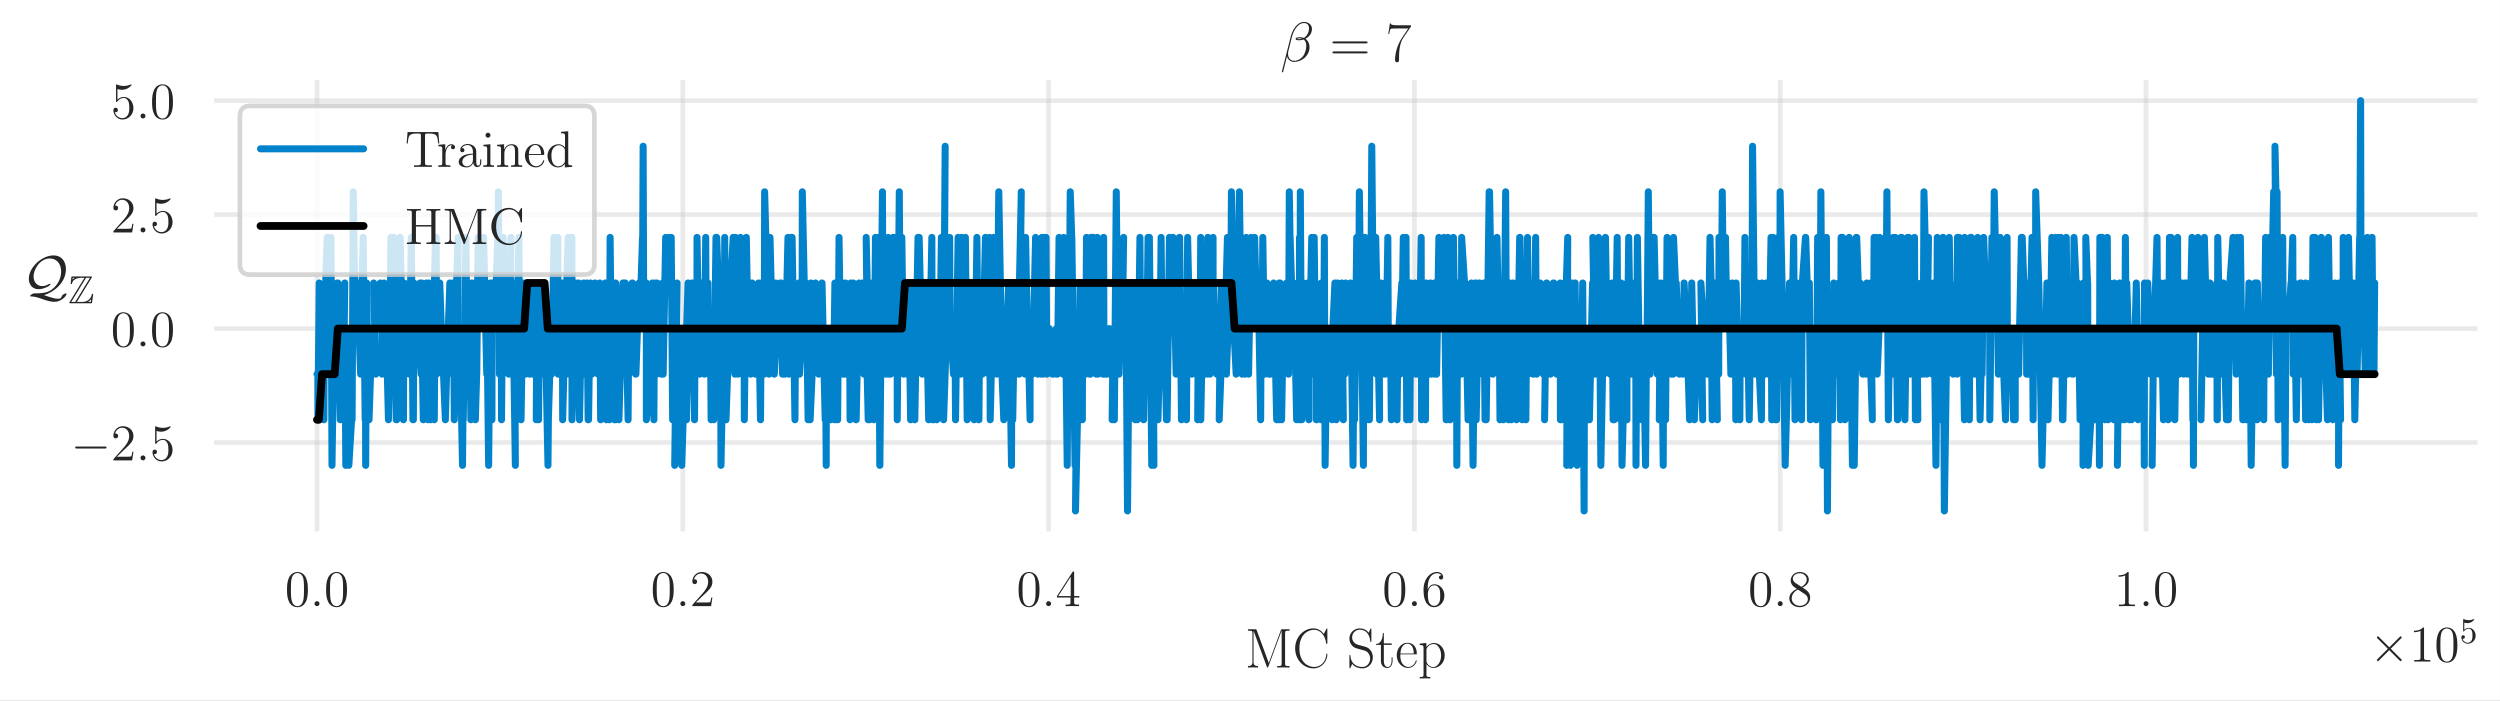 <?xml version="1.0" encoding="UTF-8"?>
<svg xmlns="http://www.w3.org/2000/svg" xmlns:xlink="http://www.w3.org/1999/xlink" width="800.4pt" height="224.4pt" viewBox="0 0 800.4 224.4" version="1.1">
<rect x="0" y="0" width="800.4" height="224.4" fill="#333333" stroke="none"/>
<defs>
<g>
<symbol overflow="visible" id="glyph0-0">
<path style="stroke:none;" d=""/>
</symbol>
<symbol overflow="visible" id="glyph0-1">
<path style="stroke:none;" d="M 7.359 -5.266 C 7.359 -6.625 7.281 -7.953 6.688 -9.203 C 6.016 -10.562 4.828 -10.938 4.031 -10.938 C 3.078 -10.938 1.906 -10.453 1.297 -9.094 C 0.844 -8.047 0.672 -7.031 0.672 -5.266 C 0.672 -3.672 0.781 -2.469 1.375 -1.297 C 2.016 -0.047 3.156 0.344 4.016 0.344 C 5.438 0.344 6.266 -0.516 6.734 -1.469 C 7.328 -2.703 7.359 -4.312 7.359 -5.266 Z M 4.016 0.016 C 3.484 0.016 2.422 -0.281 2.109 -2.078 C 1.922 -3.062 1.922 -4.312 1.922 -5.453 C 1.922 -6.812 1.922 -8.016 2.188 -8.984 C 2.469 -10.094 3.297 -10.609 4.016 -10.609 C 4.641 -10.609 5.594 -10.219 5.906 -8.812 C 6.109 -7.875 6.109 -6.578 6.109 -5.453 C 6.109 -4.359 6.109 -3.109 5.938 -2.109 C 5.625 -0.297 4.594 0.016 4.016 0.016 Z M 4.016 0.016 "/>
</symbol>
<symbol overflow="visible" id="glyph0-2">
<path style="stroke:none;" d="M 7.234 -2.766 L 6.875 -2.766 C 6.828 -2.484 6.688 -1.578 6.531 -1.312 C 6.406 -1.172 5.469 -1.172 4.984 -1.172 L 1.938 -1.172 C 2.391 -1.547 3.391 -2.594 3.812 -2.984 C 6.312 -5.297 7.234 -6.141 7.234 -7.781 C 7.234 -9.672 5.734 -10.938 3.828 -10.938 C 1.922 -10.938 0.812 -9.297 0.812 -7.891 C 0.812 -7.047 1.531 -7.047 1.578 -7.047 C 1.922 -7.047 2.344 -7.297 2.344 -7.828 C 2.344 -8.281 2.031 -8.594 1.578 -8.594 C 1.438 -8.594 1.391 -8.594 1.344 -8.578 C 1.656 -9.703 2.547 -10.453 3.609 -10.453 C 5.016 -10.453 5.875 -9.281 5.875 -7.781 C 5.875 -6.375 5.062 -5.156 4.125 -4.109 L 0.812 -0.391 L 0.812 0 L 6.812 0 Z M 7.234 -2.766 "/>
</symbol>
<symbol overflow="visible" id="glyph0-3">
<path style="stroke:none;" d="M 5.938 -10.703 C 5.938 -11.016 5.938 -11.094 5.703 -11.094 C 5.578 -11.094 5.516 -11.094 5.391 -10.891 L 0.438 -3.219 L 0.438 -2.75 L 4.766 -2.75 L 4.766 -1.25 C 4.766 -0.641 4.734 -0.484 3.531 -0.484 L 3.203 -0.484 L 3.203 0 C 3.578 -0.031 4.875 -0.031 5.344 -0.031 C 5.797 -0.031 7.125 -0.031 7.5 0 L 7.5 -0.484 L 7.172 -0.484 C 5.984 -0.484 5.938 -0.641 5.938 -1.25 L 5.938 -2.75 L 7.594 -2.75 L 7.594 -3.219 L 5.938 -3.219 Z M 4.844 -9.422 L 4.844 -3.219 L 0.859 -3.219 Z M 4.844 -9.422 "/>
</symbol>
<symbol overflow="visible" id="glyph0-4">
<path style="stroke:none;" d="M 2.016 -5.719 C 2.016 -9.875 4.047 -10.531 4.938 -10.531 C 5.516 -10.531 6.109 -10.359 6.422 -9.859 C 6.234 -9.859 5.609 -9.859 5.609 -9.188 C 5.609 -8.828 5.859 -8.516 6.281 -8.516 C 6.688 -8.516 6.969 -8.766 6.969 -9.234 C 6.969 -10.094 6.344 -10.938 4.922 -10.938 C 2.844 -10.938 0.672 -8.812 0.672 -5.188 C 0.672 -0.672 2.641 0.344 4.047 0.344 C 5.828 0.344 7.359 -1.219 7.359 -3.359 C 7.359 -5.547 5.828 -7 4.188 -7 C 2.734 -7 2.188 -5.734 2.016 -5.281 Z M 4.047 -0.094 C 3.016 -0.094 2.516 -1.016 2.359 -1.359 C 2.219 -1.797 2.062 -2.594 2.062 -3.75 C 2.062 -5.047 2.641 -6.672 4.125 -6.672 C 5.031 -6.672 5.5 -6.062 5.75 -5.5 C 6.016 -4.891 6.016 -4.078 6.016 -3.375 C 6.016 -2.531 6.016 -1.797 5.703 -1.172 C 5.297 -0.375 4.703 -0.094 4.047 -0.094 Z M 4.047 -0.094 "/>
</symbol>
<symbol overflow="visible" id="glyph0-5">
<path style="stroke:none;" d="M 4.891 -5.938 C 5.719 -6.375 6.922 -7.141 6.922 -8.516 C 6.922 -9.938 5.547 -10.938 4.031 -10.938 C 2.406 -10.938 1.125 -9.734 1.125 -8.234 C 1.125 -7.672 1.281 -7.125 1.75 -6.562 C 1.922 -6.344 1.938 -6.328 3.094 -5.516 C 1.5 -4.781 0.672 -3.688 0.672 -2.484 C 0.672 -0.734 2.328 0.344 4.016 0.344 C 5.828 0.344 7.359 -1 7.359 -2.734 C 7.359 -4.406 6.188 -5.141 4.891 -5.938 Z M 2.656 -7.406 C 2.453 -7.562 1.797 -7.984 1.797 -8.797 C 1.797 -9.859 2.906 -10.531 4.016 -10.531 C 5.188 -10.531 6.25 -9.688 6.25 -8.5 C 6.25 -7.5 5.516 -6.688 4.562 -6.172 Z M 3.438 -5.297 L 5.422 -4 C 5.859 -3.719 6.609 -3.203 6.609 -2.203 C 6.609 -0.953 5.344 -0.094 4.031 -0.094 C 2.625 -0.094 1.438 -1.125 1.438 -2.484 C 1.438 -3.766 2.359 -4.797 3.438 -5.297 Z M 3.438 -5.297 "/>
</symbol>
<symbol overflow="visible" id="glyph0-6">
<path style="stroke:none;" d="M 4.734 -10.531 C 4.734 -10.922 4.734 -10.938 4.406 -10.938 C 4.016 -10.484 3.188 -9.875 1.5 -9.875 L 1.5 -9.406 C 1.875 -9.406 2.703 -9.406 3.594 -9.828 L 3.594 -1.266 C 3.594 -0.672 3.547 -0.484 2.109 -0.484 L 1.594 -0.484 L 1.594 0 C 2.031 -0.031 3.625 -0.031 4.172 -0.031 C 4.719 -0.031 6.297 -0.031 6.734 0 L 6.734 -0.484 L 6.234 -0.484 C 4.781 -0.484 4.734 -0.672 4.734 -1.266 Z M 4.734 -10.531 "/>
</symbol>
<symbol overflow="visible" id="glyph0-7">
<path style="stroke:none;" d="M 2.109 -9.422 C 2.812 -9.188 3.391 -9.172 3.562 -9.172 C 5.422 -9.172 6.609 -10.531 6.609 -10.766 C 6.609 -10.828 6.578 -10.922 6.469 -10.922 C 6.438 -10.922 6.406 -10.922 6.266 -10.844 C 5.344 -10.453 4.547 -10.406 4.125 -10.406 C 3.047 -10.406 2.266 -10.734 1.953 -10.859 C 1.844 -10.922 1.812 -10.922 1.797 -10.922 C 1.656 -10.922 1.656 -10.812 1.656 -10.547 L 1.656 -5.672 C 1.656 -5.375 1.656 -5.281 1.859 -5.281 C 1.938 -5.281 1.953 -5.297 2.125 -5.484 C 2.578 -6.172 3.359 -6.562 4.172 -6.562 C 5.047 -6.562 5.469 -5.75 5.609 -5.469 C 5.891 -4.828 5.906 -4.031 5.906 -3.406 C 5.906 -2.781 5.906 -1.844 5.438 -1.094 C 5.078 -0.516 4.438 -0.094 3.719 -0.094 C 2.625 -0.094 1.562 -0.844 1.266 -2.031 C 1.344 -2 1.453 -1.984 1.531 -1.984 C 1.812 -1.984 2.25 -2.156 2.25 -2.719 C 2.25 -3.172 1.938 -3.438 1.531 -3.438 C 1.234 -3.438 0.812 -3.281 0.812 -2.641 C 0.812 -1.25 1.922 0.344 3.75 0.344 C 5.609 0.344 7.234 -1.219 7.234 -3.297 C 7.234 -5.266 5.922 -6.891 4.188 -6.891 C 3.25 -6.891 2.531 -6.469 2.109 -6.016 Z M 2.109 -9.422 "/>
</symbol>
<symbol overflow="visible" id="glyph0-8">
<path style="stroke:none;" d="M 10.734 -11.141 L 0.875 -11.141 L 0.578 -7.484 L 0.938 -7.484 C 1.172 -10.078 1.312 -10.672 3.906 -10.672 C 4.203 -10.672 4.672 -10.672 4.797 -10.641 C 5.125 -10.578 5.141 -10.391 5.141 -10.016 L 5.141 -1.266 C 5.141 -0.703 5.141 -0.484 3.531 -0.484 L 2.938 -0.484 L 2.938 0 C 3.469 -0.031 5.156 -0.031 5.797 -0.031 C 6.438 -0.031 8.156 -0.031 8.672 0 L 8.672 -0.484 L 8.094 -0.484 C 6.469 -0.484 6.469 -0.703 6.469 -1.266 L 6.469 -10.016 C 6.469 -10.422 6.516 -10.562 6.766 -10.641 C 6.906 -10.672 7.375 -10.672 7.688 -10.672 C 10.297 -10.672 10.438 -10.078 10.672 -7.484 L 11.031 -7.484 Z M 10.734 -11.141 "/>
</symbol>
<symbol overflow="visible" id="glyph0-9">
<path style="stroke:none;" d="M 2.75 -3.828 C 2.75 -5.422 3.406 -6.922 4.672 -6.922 C 4.797 -6.922 4.828 -6.922 4.891 -6.906 C 4.766 -6.844 4.5 -6.734 4.5 -6.297 C 4.5 -5.812 4.875 -5.641 5.141 -5.641 C 5.469 -5.641 5.797 -5.859 5.797 -6.297 C 5.797 -6.781 5.359 -7.25 4.656 -7.25 C 3.25 -7.25 2.781 -5.734 2.672 -5.422 L 2.656 -5.422 L 2.656 -7.25 L 0.453 -7.062 L 0.453 -6.594 C 1.578 -6.594 1.703 -6.469 1.703 -5.672 L 1.703 -1.219 C 1.703 -0.484 1.531 -0.484 0.453 -0.484 L 0.453 0 C 0.922 -0.031 1.828 -0.031 2.312 -0.031 C 2.766 -0.031 3.922 -0.031 4.312 0 L 4.312 -0.484 L 3.984 -0.484 C 2.781 -0.484 2.75 -0.656 2.75 -1.25 Z M 2.75 -3.828 "/>
</symbol>
<symbol overflow="visible" id="glyph0-10">
<path style="stroke:none;" d="M 6.344 -4.391 C 6.344 -5.281 6.344 -5.938 5.625 -6.578 C 5.047 -7.094 4.312 -7.328 3.578 -7.328 C 2.234 -7.328 1.203 -6.438 1.203 -5.375 C 1.203 -4.891 1.516 -4.672 1.891 -4.672 C 2.281 -4.672 2.562 -4.953 2.562 -5.344 C 2.562 -6.016 1.969 -6.016 1.719 -6.016 C 2.109 -6.703 2.891 -7 3.547 -7 C 4.312 -7 5.281 -6.375 5.281 -4.891 L 5.281 -4.234 C 1.969 -4.188 0.719 -2.812 0.719 -1.547 C 0.719 -0.25 2.234 0.172 3.234 0.172 C 4.328 0.172 5.062 -0.5 5.375 -1.281 C 5.438 -0.516 5.953 0.078 6.656 0.078 C 7 0.078 7.953 -0.141 7.953 -1.469 L 7.953 -2.391 L 7.594 -2.391 L 7.594 -1.469 C 7.594 -0.531 7.203 -0.391 6.969 -0.391 C 6.344 -0.391 6.344 -1.266 6.344 -1.516 Z M 5.281 -2.312 C 5.281 -0.703 4.078 -0.172 3.375 -0.172 C 2.562 -0.172 1.891 -0.75 1.891 -1.547 C 1.891 -3.719 4.688 -3.906 5.281 -3.938 Z M 5.281 -2.312 "/>
</symbol>
<symbol overflow="visible" id="glyph0-11">
<path style="stroke:none;" d="M 2.859 -10.125 C 2.859 -10.547 2.516 -10.938 2.062 -10.938 C 1.625 -10.938 1.266 -10.578 1.266 -10.141 C 1.266 -9.656 1.656 -9.344 2.062 -9.344 C 2.562 -9.344 2.859 -9.766 2.859 -10.125 Z M 0.594 -7.062 L 0.594 -6.594 C 1.641 -6.594 1.797 -6.5 1.797 -5.688 L 1.797 -1.219 C 1.797 -0.484 1.609 -0.484 0.547 -0.484 L 0.547 0 C 1 -0.031 1.797 -0.031 2.266 -0.031 C 2.453 -0.031 3.406 -0.031 3.969 0 L 3.969 -0.484 C 2.891 -0.484 2.828 -0.562 2.828 -1.203 L 2.828 -7.25 Z M 0.594 -7.062 "/>
</symbol>
<symbol overflow="visible" id="glyph0-12">
<path style="stroke:none;" d="M 7.312 -4 C 7.312 -5.516 7.312 -5.984 6.938 -6.516 C 6.453 -7.156 5.688 -7.25 5.125 -7.25 C 3.531 -7.25 2.906 -5.891 2.781 -5.562 L 2.766 -5.562 L 2.766 -7.25 L 0.531 -7.062 L 0.531 -6.594 C 1.641 -6.594 1.781 -6.469 1.781 -5.672 L 1.781 -1.219 C 1.781 -0.484 1.594 -0.484 0.531 -0.484 L 0.531 0 C 0.953 -0.031 1.844 -0.031 2.297 -0.031 C 2.781 -0.031 3.672 -0.031 4.094 0 L 4.094 -0.484 C 3.047 -0.484 2.844 -0.484 2.844 -1.219 L 2.844 -4.281 C 2.844 -6 3.984 -6.922 5 -6.922 C 6.016 -6.922 6.25 -6.078 6.25 -5.078 L 6.25 -1.219 C 6.25 -0.484 6.062 -0.484 5 -0.484 L 5 0 C 5.422 -0.031 6.312 -0.031 6.766 -0.031 C 7.25 -0.031 8.141 -0.031 8.562 0 L 8.562 -0.484 C 7.734 -0.484 7.328 -0.484 7.312 -0.969 Z M 7.312 -4 "/>
</symbol>
<symbol overflow="visible" id="glyph0-13">
<path style="stroke:none;" d="M 6.297 -3.812 C 6.656 -3.812 6.688 -3.812 6.688 -4.125 C 6.688 -5.781 5.797 -7.328 3.812 -7.328 C 1.938 -7.328 0.5 -5.641 0.5 -3.594 C 0.5 -1.438 2.172 0.172 4 0.172 C 5.953 0.172 6.688 -1.609 6.688 -1.953 C 6.688 -2.062 6.609 -2.125 6.516 -2.125 C 6.375 -2.125 6.344 -2.031 6.312 -1.953 C 5.891 -0.578 4.781 -0.203 4.094 -0.203 C 3.406 -0.203 1.75 -0.656 1.75 -3.5 L 1.75 -3.812 Z M 1.766 -4.125 C 1.891 -6.703 3.344 -7 3.797 -7 C 5.562 -7 5.656 -4.688 5.672 -4.125 Z M 1.766 -4.125 "/>
</symbol>
<symbol overflow="visible" id="glyph0-14">
<path style="stroke:none;" d="M 4.938 -11.234 L 4.938 -10.75 C 6.047 -10.75 6.188 -10.641 6.188 -9.828 L 6.188 -6.203 C 5.828 -6.672 5.125 -7.25 4.125 -7.25 C 2.219 -7.25 0.578 -5.641 0.578 -3.531 C 0.578 -1.453 2.141 0.172 3.938 0.172 C 5.188 0.172 5.922 -0.656 6.141 -0.969 L 6.141 0.172 L 8.469 0 L 8.469 -0.484 C 7.344 -0.484 7.219 -0.594 7.219 -1.391 L 7.219 -11.406 Z M 6.141 -1.922 C 6.141 -1.625 6.141 -1.578 5.922 -1.219 C 5.516 -0.641 4.844 -0.172 4.031 -0.172 C 3.594 -0.172 1.828 -0.328 1.828 -3.516 C 1.828 -4.703 2.016 -5.359 2.391 -5.906 C 2.719 -6.406 3.375 -6.922 4.188 -6.922 C 5.203 -6.922 5.781 -6.188 5.953 -5.922 C 6.141 -5.641 6.141 -5.609 6.141 -5.312 Z M 6.141 -1.922 "/>
</symbol>
<symbol overflow="visible" id="glyph0-15">
<path style="stroke:none;" d="M 9.812 -9.984 C 9.812 -10.578 9.859 -10.75 11.047 -10.75 L 11.375 -10.75 L 11.375 -11.234 C 10.984 -11.188 9.625 -11.188 9.156 -11.188 C 8.656 -11.188 7.312 -11.188 6.922 -11.234 L 6.922 -10.75 L 7.25 -10.75 C 8.438 -10.75 8.484 -10.578 8.484 -9.984 L 8.484 -6.078 L 3.562 -6.078 L 3.562 -9.984 C 3.562 -10.578 3.609 -10.75 4.797 -10.75 L 5.125 -10.75 L 5.125 -11.234 C 4.734 -11.188 3.391 -11.188 2.906 -11.188 C 2.422 -11.188 1.062 -11.188 0.672 -11.234 L 0.672 -10.75 L 1 -10.75 C 2.188 -10.75 2.234 -10.578 2.234 -9.984 L 2.234 -1.25 C 2.234 -0.641 2.188 -0.484 1 -0.484 L 0.672 -0.484 L 0.672 0 C 1.062 -0.031 2.422 -0.031 2.891 -0.031 C 3.391 -0.031 4.734 -0.031 5.125 0 L 5.125 -0.484 L 4.797 -0.484 C 3.609 -0.484 3.562 -0.641 3.562 -1.25 L 3.562 -5.609 L 8.484 -5.609 L 8.484 -1.25 C 8.484 -0.641 8.438 -0.484 7.25 -0.484 L 6.922 -0.484 L 6.922 0 C 7.312 -0.031 8.656 -0.031 9.141 -0.031 C 9.625 -0.031 10.984 -0.031 11.375 0 L 11.375 -0.484 L 11.047 -0.484 C 9.859 -0.484 9.812 -0.641 9.812 -1.25 Z M 9.812 -9.984 "/>
</symbol>
<symbol overflow="visible" id="glyph0-16">
<path style="stroke:none;" d="M 3.781 -10.922 C 3.672 -11.234 3.656 -11.234 3.266 -11.234 L 0.719 -11.234 L 0.719 -10.75 L 1.047 -10.75 C 2.234 -10.75 2.281 -10.578 2.281 -9.984 L 2.281 -1.688 C 2.281 -1.25 2.281 -0.484 0.719 -0.484 L 0.719 0 C 1.156 -0.031 2.016 -0.031 2.484 -0.031 C 2.938 -0.031 3.812 -0.031 4.234 0 L 4.234 -0.484 C 2.672 -0.484 2.672 -1.25 2.672 -1.688 L 2.672 -10.672 L 2.703 -10.672 L 6.656 -0.312 C 6.719 -0.125 6.766 0 6.938 0 C 7.078 0 7.125 -0.078 7.219 -0.328 L 11.203 -10.75 L 11.234 -10.75 L 11.234 -1.25 C 11.234 -0.641 11.172 -0.484 10 -0.484 L 9.672 -0.484 L 9.672 0 C 10.047 -0.031 11.359 -0.031 11.828 -0.031 C 12.312 -0.031 13.625 -0.031 14 0 L 14 -0.484 L 13.672 -0.484 C 12.5 -0.484 12.438 -0.641 12.438 -1.25 L 12.438 -9.984 C 12.438 -10.578 12.5 -10.75 13.672 -10.75 L 14 -10.75 L 14 -11.234 L 11.453 -11.234 C 11.094 -11.234 11.078 -11.203 10.953 -10.891 L 7.359 -1.547 Z M 3.781 -10.922 "/>
</symbol>
<symbol overflow="visible" id="glyph0-17">
<path style="stroke:none;" d="M 10.719 -11.188 C 10.719 -11.484 10.719 -11.578 10.547 -11.578 C 10.453 -11.578 10.438 -11.547 10.344 -11.375 L 9.531 -10.078 C 8.797 -11 7.672 -11.578 6.5 -11.578 C 3.484 -11.578 0.891 -8.969 0.891 -5.625 C 0.891 -2.219 3.516 0.344 6.5 0.344 C 9.188 0.344 10.719 -2 10.719 -3.812 C 10.719 -4 10.719 -4.094 10.531 -4.094 C 10.375 -4.094 10.359 -4.016 10.359 -3.891 C 10.203 -1.281 8.297 -0.125 6.703 -0.125 C 5.562 -0.125 2.422 -0.828 2.422 -5.625 C 2.422 -10.375 5.5 -11.094 6.688 -11.094 C 8.422 -11.094 9.922 -9.625 10.25 -7.172 C 10.297 -6.969 10.297 -6.922 10.484 -6.922 C 10.719 -6.922 10.719 -6.969 10.719 -7.297 Z M 10.719 -11.188 "/>
</symbol>
<symbol overflow="visible" id="glyph1-0">
<path style="stroke:none;" d=""/>
</symbol>
<symbol overflow="visible" id="glyph1-1">
<path style="stroke:none;" d="M 3.031 -0.781 C 3.031 -1.266 2.625 -1.594 2.234 -1.594 C 1.766 -1.594 1.438 -1.203 1.438 -0.812 C 1.438 -0.328 1.828 0 2.219 0 C 2.703 0 3.031 -0.391 3.031 -0.781 Z M 3.031 -0.781 "/>
</symbol>
<symbol overflow="visible" id="glyph2-0">
<path style="stroke:none;" d=""/>
</symbol>
<symbol overflow="visible" id="glyph2-1">
<path style="stroke:none;" d="M 3.75 -11.969 C 3.641 -12.234 3.625 -12.25 3.25 -12.25 L 0.953 -12.25 L 0.953 -11.781 C 2.188 -11.781 2.391 -11.781 2.391 -10.984 L 2.391 -1.766 C 2.391 -1.312 2.391 -0.469 0.953 -0.469 L 0.953 0 C 1.359 -0.031 2.109 -0.031 2.562 -0.031 C 3.016 -0.031 3.766 -0.031 4.172 0 L 4.172 -0.469 C 2.75 -0.469 2.75 -1.312 2.75 -1.766 L 2.75 -11.719 L 2.766 -11.719 L 6.984 -0.281 C 7.047 -0.109 7.078 0 7.234 0 C 7.375 0 7.406 -0.109 7.484 -0.281 L 11.734 -11.797 L 11.75 -11.797 L 11.75 -1.281 C 11.75 -0.469 11.547 -0.469 10.312 -0.469 L 10.312 0 C 10.797 -0.031 11.766 -0.031 12.281 -0.031 C 12.812 -0.031 13.797 -0.031 14.281 0 L 14.281 -0.469 C 13.047 -0.469 12.844 -0.469 12.844 -1.281 L 12.844 -10.984 C 12.844 -11.781 13.047 -11.781 14.281 -11.781 L 14.281 -12.25 L 12 -12.25 C 11.625 -12.25 11.609 -12.234 11.5 -11.969 L 7.625 -1.453 Z M 3.75 -11.969 "/>
</symbol>
<symbol overflow="visible" id="glyph2-2">
<path style="stroke:none;" d="M 11.141 -12.172 C 11.141 -12.5 11.125 -12.516 11.016 -12.516 C 10.938 -12.516 10.922 -12.5 10.797 -12.281 L 10.016 -10.781 C 9.125 -11.891 8.047 -12.531 6.672 -12.531 C 3.609 -12.531 0.828 -9.828 0.828 -6.141 C 0.828 -2.406 3.609 0.281 6.688 0.281 C 9.438 0.281 11.141 -2.141 11.141 -4.203 C 11.141 -4.375 11.141 -4.453 10.984 -4.453 C 10.828 -4.453 10.828 -4.391 10.812 -4.234 C 10.672 -1.719 8.875 -0.172 6.938 -0.172 C 5.109 -0.172 2.188 -1.469 2.188 -6.141 C 2.188 -10.812 5.172 -12.078 6.906 -12.078 C 8.938 -12.078 10.406 -10.312 10.75 -7.828 C 10.781 -7.609 10.781 -7.562 10.938 -7.562 C 11.141 -7.562 11.141 -7.609 11.141 -7.922 Z M 11.141 -12.172 "/>
</symbol>
<symbol overflow="visible" id="glyph2-3">
<path style="stroke:none;" d="M 7.859 -12.172 C 7.859 -12.5 7.844 -12.516 7.734 -12.516 C 7.625 -12.516 7.594 -12.453 7.516 -12.281 L 6.984 -11.109 C 6.297 -12.094 5.25 -12.531 4.125 -12.531 C 2.297 -12.531 0.828 -11.078 0.828 -9.25 C 0.828 -8.703 0.953 -7.906 1.562 -7.156 C 2.219 -6.328 2.859 -6.188 4.281 -5.812 C 4.828 -5.672 5.719 -5.438 5.906 -5.359 C 6.922 -4.938 7.469 -3.859 7.469 -2.859 C 7.469 -1.562 6.547 -0.172 4.984 -0.172 C 3.062 -0.172 1.281 -1.25 1.141 -3.766 C 1.125 -4.047 1.109 -4.078 0.984 -4.078 C 0.844 -4.078 0.828 -4.047 0.828 -3.688 L 0.828 -0.078 C 0.828 0.25 0.844 0.266 0.953 0.266 C 1.078 0.266 1.109 0.172 1.359 -0.375 C 1.375 -0.438 1.375 -0.469 1.719 -1.141 C 2.625 0.031 4.125 0.281 4.984 0.281 C 6.938 0.281 8.328 -1.344 8.328 -3.25 C 8.328 -4.172 7.984 -4.891 7.781 -5.219 C 7.031 -6.375 6.219 -6.578 5.359 -6.797 C 5.234 -6.859 5.203 -6.859 4.203 -7.109 C 3.234 -7.359 2.812 -7.484 2.375 -7.969 C 1.859 -8.516 1.688 -9.094 1.688 -9.672 C 1.688 -10.828 2.625 -12.109 4.141 -12.109 C 6.047 -12.109 7.234 -10.766 7.5 -8.516 C 7.547 -8.203 7.562 -8.172 7.688 -8.172 C 7.859 -8.172 7.859 -8.234 7.859 -8.531 Z M 7.859 -12.172 "/>
</symbol>
<symbol overflow="visible" id="glyph2-4">
<path style="stroke:none;" d="M 2.703 -7.25 L 5.219 -7.25 L 5.219 -7.719 L 2.703 -7.719 L 2.703 -11.031 L 2.391 -11.031 C 2.344 -9.188 1.719 -7.562 0.203 -7.531 L 0.203 -7.25 L 1.766 -7.25 L 1.766 -2.203 C 1.766 -1.859 1.766 0.141 3.844 0.141 C 4.891 0.141 5.5 -0.891 5.5 -2.219 L 5.5 -3.25 L 5.188 -3.25 L 5.188 -2.234 C 5.188 -1 4.703 -0.172 3.953 -0.172 C 3.422 -0.172 2.703 -0.531 2.703 -2.172 Z M 2.703 -7.25 "/>
</symbol>
<symbol overflow="visible" id="glyph2-5">
<path style="stroke:none;" d="M 6.828 -4.219 C 6.906 -4.281 6.906 -4.328 6.906 -4.5 C 6.906 -6.328 5.938 -7.922 3.891 -7.922 C 1.984 -7.922 0.484 -6.109 0.484 -3.906 C 0.484 -1.578 2.188 0.141 4.094 0.141 C 6.094 0.141 6.891 -1.766 6.891 -2.141 C 6.891 -2.266 6.781 -2.266 6.75 -2.266 C 6.625 -2.266 6.594 -2.219 6.531 -2.016 C 6.141 -0.797 5.141 -0.172 4.219 -0.172 C 3.438 -0.172 2.672 -0.609 2.188 -1.406 C 1.625 -2.312 1.625 -3.375 1.625 -4.219 Z M 1.656 -4.484 C 1.781 -7.062 3.156 -7.641 3.875 -7.641 C 5.094 -7.641 5.922 -6.5 5.938 -4.484 Z M 1.656 -4.484 "/>
</symbol>
<symbol overflow="visible" id="glyph2-6">
<path style="stroke:none;" d="M 3.953 3.031 C 2.797 3.031 2.719 2.953 2.719 2.266 L 2.719 -1.094 C 3.25 -0.344 4 0.141 4.953 0.141 C 6.75 0.141 8.562 -1.438 8.562 -3.875 C 8.562 -6.141 7 -7.859 5.141 -7.859 C 4.078 -7.859 3.188 -7.266 2.688 -6.547 L 2.688 -7.859 L 0.562 -7.656 L 0.562 -7.188 C 1.609 -7.188 1.781 -7.078 1.781 -6.219 L 1.781 2.266 C 1.781 2.938 1.703 3.031 0.562 3.031 L 0.562 3.5 C 0.984 3.469 1.781 3.469 2.234 3.469 C 2.703 3.469 3.516 3.469 3.953 3.5 Z M 2.719 -5.625 C 2.719 -5.891 2.719 -6.266 3.422 -6.922 C 3.516 -7 4.125 -7.531 5.016 -7.531 C 6.328 -7.531 7.406 -5.906 7.406 -3.859 C 7.406 -1.812 6.266 -0.141 4.844 -0.141 C 4.203 -0.141 3.5 -0.453 2.953 -1.297 C 2.719 -1.688 2.719 -1.797 2.719 -2.078 Z M 2.719 -5.625 "/>
</symbol>
<symbol overflow="visible" id="glyph2-7">
<path style="stroke:none;" d="M 11.531 -5.766 C 11.797 -5.766 12.078 -5.766 12.078 -6.062 C 12.078 -6.391 11.766 -6.391 11.469 -6.391 L 1.438 -6.391 C 1.125 -6.391 0.828 -6.391 0.828 -6.062 C 0.828 -5.766 1.094 -5.766 1.359 -5.766 Z M 11.469 -2.562 C 11.766 -2.562 12.078 -2.562 12.078 -2.891 C 12.078 -3.188 11.797 -3.188 11.531 -3.188 L 1.359 -3.188 C 1.094 -3.188 0.828 -3.188 0.828 -2.891 C 0.828 -2.562 1.125 -2.562 1.438 -2.562 Z M 11.469 -2.562 "/>
</symbol>
<symbol overflow="visible" id="glyph2-8">
<path style="stroke:none;" d="M 8.094 -11.172 L 8.094 -11.562 L 3.875 -11.562 C 1.781 -11.562 1.734 -11.797 1.672 -12.141 L 1.344 -12.141 L 0.828 -8.797 L 1.141 -8.797 C 1.203 -9.125 1.328 -10.047 1.547 -10.391 C 1.656 -10.531 2.984 -10.531 3.281 -10.531 L 7.234 -10.531 L 5.234 -7.562 C 3.906 -5.578 3 -2.891 3 -0.531 C 3 -0.328 3 0.281 3.641 0.281 C 4.281 0.281 4.281 -0.328 4.281 -0.562 L 4.281 -1.375 C 4.281 -4.328 4.797 -6.266 5.609 -7.5 Z M 8.094 -11.172 "/>
</symbol>
<symbol overflow="visible" id="glyph3-0">
<path style="stroke:none;" d=""/>
</symbol>
<symbol overflow="visible" id="glyph3-1">
<path style="stroke:none;" d="M 6.391 -4.562 L 3.109 -7.844 C 2.906 -8.031 2.875 -8.078 2.75 -8.078 C 2.578 -8.078 2.422 -7.922 2.422 -7.734 C 2.422 -7.625 2.453 -7.594 2.625 -7.406 L 5.922 -4.109 L 2.625 -0.812 C 2.453 -0.625 2.422 -0.594 2.422 -0.484 C 2.422 -0.297 2.578 -0.141 2.75 -0.141 C 2.875 -0.141 2.906 -0.188 3.109 -0.375 L 6.375 -3.656 L 9.781 -0.25 C 9.812 -0.234 9.922 -0.141 10.031 -0.141 C 10.219 -0.141 10.359 -0.297 10.359 -0.484 C 10.359 -0.516 10.359 -0.578 10.312 -0.656 C 10.297 -0.688 7.672 -3.266 6.859 -4.109 L 9.859 -7.125 C 9.938 -7.219 10.188 -7.438 10.281 -7.531 C 10.297 -7.562 10.359 -7.625 10.359 -7.734 C 10.359 -7.922 10.219 -8.078 10.031 -8.078 C 9.891 -8.078 9.828 -8 9.656 -7.828 Z M 6.391 -4.562 "/>
</symbol>
<symbol overflow="visible" id="glyph3-2">
<path style="stroke:none;" d="M 10.828 -3.781 C 11.109 -3.781 11.406 -3.781 11.406 -4.109 C 11.406 -4.438 11.109 -4.438 10.828 -4.438 L 1.938 -4.438 C 1.656 -4.438 1.359 -4.438 1.359 -4.109 C 1.359 -3.781 1.656 -3.781 1.938 -3.781 Z M 10.828 -3.781 "/>
</symbol>
<symbol overflow="visible" id="glyph4-0">
<path style="stroke:none;" d=""/>
</symbol>
<symbol overflow="visible" id="glyph4-1">
<path style="stroke:none;" d="M 5.156 -2.312 C 5.156 -3.688 4.219 -4.828 2.984 -4.828 C 2.422 -4.828 1.938 -4.641 1.516 -4.25 L 1.516 -6.484 C 1.75 -6.422 2.125 -6.344 2.5 -6.344 C 3.906 -6.344 4.719 -7.391 4.719 -7.531 C 4.719 -7.594 4.688 -7.656 4.594 -7.656 C 4.594 -7.656 4.562 -7.656 4.516 -7.625 C 4.281 -7.516 3.719 -7.297 2.938 -7.297 C 2.484 -7.297 1.953 -7.375 1.422 -7.609 C 1.328 -7.641 1.297 -7.641 1.281 -7.641 C 1.156 -7.641 1.156 -7.562 1.156 -7.375 L 1.156 -3.969 C 1.156 -3.766 1.156 -3.672 1.328 -3.672 C 1.406 -3.672 1.422 -3.703 1.469 -3.766 C 1.594 -3.953 2.031 -4.578 2.953 -4.578 C 3.547 -4.578 3.844 -4.047 3.938 -3.844 C 4.109 -3.422 4.141 -2.969 4.141 -2.391 C 4.141 -1.984 4.141 -1.297 3.859 -0.812 C 3.594 -0.375 3.156 -0.062 2.641 -0.062 C 1.797 -0.062 1.141 -0.672 0.938 -1.359 C 0.984 -1.344 1.016 -1.328 1.141 -1.328 C 1.516 -1.328 1.719 -1.625 1.719 -1.891 C 1.719 -2.172 1.516 -2.469 1.141 -2.469 C 0.984 -2.469 0.578 -2.375 0.578 -1.844 C 0.578 -0.859 1.375 0.25 2.656 0.25 C 3.984 0.25 5.156 -0.844 5.156 -2.312 Z M 5.156 -2.312 "/>
</symbol>
<symbol overflow="visible" id="glyph5-0">
<path style="stroke:none;" d=""/>
</symbol>
<symbol overflow="visible" id="glyph5-1">
<path style="stroke:none;" d="M 4 -0.5 C 3.656 -0.5 3.469 -0.5 3.016 -0.234 C 2.875 -0.141 2.438 0.141 2.438 0.359 C 2.438 0.484 2.531 0.484 2.625 0.484 C 3.828 0.531 4.562 0.703 6.344 1.328 C 7.594 1.781 8.859 2.219 10.281 2.219 C 12.375 2.219 14.109 0.375 14.109 -0.359 C 14.109 -0.453 14.047 -0.5 13.953 -0.5 C 13.781 -0.5 13.406 -0.359 13.109 -0.156 C 12.703 0.109 12.656 0.234 12.578 0.469 C 12.328 1.188 11.953 1.234 11.469 1.234 C 10.281 1.234 9.469 0.953 6.891 0.078 C 9.984 -0.812 13.906 -3.906 13.906 -8.234 C 13.906 -10.672 12.578 -12.641 9.938 -12.641 C 6.281 -12.641 2.031 -8.891 2.031 -5.172 C 2.031 -3.266 3.156 -1.828 5.141 -1.828 C 6.953 -1.828 9 -3.016 9 -3.438 C 9 -3.547 8.875 -3.547 8.812 -3.547 C 8.562 -3.547 8.25 -3.375 8 -3.25 C 7.266 -2.828 6.516 -2.812 6.328 -2.812 C 4.719 -2.812 3.547 -4.078 3.547 -5.922 C 3.547 -8.156 5.578 -11.656 8.75 -11.656 C 11.016 -11.656 12.375 -9.859 12.375 -7.484 C 12.375 -5.703 11.641 -3.672 9.938 -2.172 C 8.766 -1.109 7.469 -0.5 4.516 -0.5 Z M 4 -0.5 "/>
</symbol>
<symbol overflow="visible" id="glyph6-0">
<path style="stroke:none;" d=""/>
</symbol>
<symbol overflow="visible" id="glyph6-1">
<path style="stroke:none;" d="M 7.484 -8.141 C 7.594 -8.312 7.594 -8.328 7.594 -8.375 C 7.594 -8.594 7.406 -8.594 7.172 -8.594 L 1.438 -8.594 C 1.031 -8.594 1.031 -8.562 0.984 -8.234 L 0.797 -6.531 L 0.781 -6.375 C 0.781 -6.203 0.922 -6.141 1 -6.141 C 1.109 -6.141 1.188 -6.219 1.219 -6.328 C 1.266 -6.625 1.375 -7.172 2.141 -7.656 C 2.859 -8.125 3.734 -8.156 4.172 -8.156 L 5.188 -8.156 L 0.469 -0.453 C 0.344 -0.281 0.344 -0.266 0.344 -0.219 C 0.344 0 0.547 0 0.781 0 L 7.219 0 C 7.594 0 7.594 -0.031 7.641 -0.344 L 7.984 -2.828 C 7.984 -2.969 7.859 -3.047 7.766 -3.047 C 7.578 -3.047 7.547 -2.922 7.516 -2.672 C 7.297 -1.641 6.328 -0.438 4.547 -0.438 L 2.766 -0.438 Z M 1.422 -8.156 L 2.078 -8.156 L 2.078 -8.141 C 1.75 -7.953 1.5 -7.734 1.359 -7.594 Z M 5.703 -8.156 L 6.969 -8.156 L 2.25 -0.438 L 0.969 -0.438 Z M 6.359 -0.453 C 6.719 -0.656 7.031 -0.922 7.328 -1.281 C 7.297 -1.031 7.281 -0.891 7.219 -0.438 L 6.359 -0.438 Z M 6.359 -0.453 "/>
</symbol>
<symbol overflow="visible" id="glyph7-0">
<path style="stroke:none;" d=""/>
</symbol>
<symbol overflow="visible" id="glyph7-1">
<path style="stroke:none;" d="M 10.156 -10.438 C 10.156 -11.516 9.234 -12.641 7.609 -12.641 C 5.297 -12.641 3.828 -9.812 3.359 -7.953 L 0.516 3.297 C 0.484 3.438 0.594 3.484 0.688 3.484 C 0.812 3.484 0.891 3.469 0.922 3.375 L 2.172 -1.656 C 2.344 -0.641 3.344 0.172 4.391 0.172 C 6.953 0.172 9.375 -1.828 9.375 -4.5 C 9.375 -5.188 9.219 -5.859 8.844 -6.438 C 8.625 -6.781 8.359 -7.031 8.078 -7.25 C 9.359 -7.922 10.156 -9.016 10.156 -10.438 Z M 7.031 -7.266 C 6.75 -7.156 6.453 -7.125 6.109 -7.125 C 5.859 -7.125 5.625 -7.109 5.312 -7.203 C 5.484 -7.344 5.766 -7.375 6.141 -7.375 C 6.453 -7.375 6.781 -7.344 7.031 -7.266 Z M 9.219 -10.594 C 9.219 -9.609 8.734 -8.172 7.562 -7.516 C 7.234 -7.641 6.766 -7.734 6.375 -7.734 C 5.984 -7.734 4.922 -7.766 4.922 -7.188 C 4.922 -6.703 5.906 -6.766 6.203 -6.766 C 6.672 -6.766 7.078 -6.875 7.516 -7 C 8.094 -6.531 8.344 -5.922 8.344 -5.016 C 8.344 -3.984 8.047 -3.141 7.719 -2.375 C 7.125 -1.047 5.719 -0.172 4.484 -0.172 C 3.172 -0.172 2.5 -1.219 2.5 -2.438 C 2.5 -2.594 2.5 -2.828 2.562 -3.109 L 3.734 -7.828 C 4.328 -10.172 5.828 -12.281 7.562 -12.281 C 8.859 -12.281 9.219 -11.391 9.219 -10.594 Z M 9.219 -10.594 "/>
</symbol>
</g>
<clipPath id="clip1">
  <path d="M 0 0 L 800.398 0 L 800.398 224.398 L 0 224.398 Z M 0 0 "/>
</clipPath>
<clipPath id="clip2">
  <path d="M 100 25.652 L 103 25.652 L 103 170.145 L 100 170.145 Z M 100 25.652 "/>
</clipPath>
<clipPath id="clip3">
  <path d="M 217 25.652 L 220 25.652 L 220 170.145 L 217 170.145 Z M 217 25.652 "/>
</clipPath>
<clipPath id="clip4">
  <path d="M 334 25.652 L 337 25.652 L 337 170.145 L 334 170.145 Z M 334 25.652 "/>
</clipPath>
<clipPath id="clip5">
  <path d="M 452 25.652 L 454 25.652 L 454 170.145 L 452 170.145 Z M 452 25.652 "/>
</clipPath>
<clipPath id="clip6">
  <path d="M 569 25.652 L 571 25.652 L 571 170.145 L 569 170.145 Z M 569 25.652 "/>
</clipPath>
<clipPath id="clip7">
  <path d="M 686 25.652 L 688 25.652 L 688 170.145 L 686 170.145 Z M 686 25.652 "/>
</clipPath>
<clipPath id="clip8">
  <path d="M 68.559 140 L 793.199 140 L 793.199 143 L 68.559 143 Z M 68.559 140 "/>
</clipPath>
<clipPath id="clip9">
  <path d="M 68.559 104 L 793.199 104 L 793.199 106 L 68.559 106 Z M 68.559 104 "/>
</clipPath>
<clipPath id="clip10">
  <path d="M 68.559 67 L 793.199 67 L 793.199 70 L 68.559 70 Z M 68.559 67 "/>
</clipPath>
<clipPath id="clip11">
  <path d="M 68.559 31 L 793.199 31 L 793.199 33 L 68.559 33 Z M 68.559 31 "/>
</clipPath>
</defs>
<g id="surface1">
<g clip-path="url(#clip1)" clip-rule="nonzero">
<path style=" stroke:none;fill-rule:nonzero;fill:rgb(100%,100%,100%);fill-opacity:1;" d="M 0 224.398 L 800.398 224.398 L 800.398 0 L 0 0 Z M 0 224.398 "/>
</g>
<path style=" stroke:none;fill-rule:nonzero;fill:rgb(100%,100%,100%);fill-opacity:1;" d="M 68.559 170.145 L 793.199 170.145 L 793.199 25.652 L 68.559 25.652 Z M 68.559 170.145 "/>
<g clip-path="url(#clip2)" clip-rule="nonzero">
<path style="fill:none;stroke-width:1.5;stroke-linecap:round;stroke-linejoin:round;stroke:rgb(79.999%,79.999%,79.999%);stroke-opacity:0.4;stroke-miterlimit:10;" d="M 101.496 54.255 L 101.496 198.747 " transform="matrix(1,0,0,-1,0,224.4)"/>
</g>
<g style="fill:rgb(14.999%,14.999%,14.999%);fill-opacity:1;">
  <use xlink:href="#glyph0-1" x="91.214" y="194.062"/>
</g>
<g style="fill:rgb(14.999%,14.999%,14.999%);fill-opacity:1;">
  <use xlink:href="#glyph1-1" x="99.262" y="194.062"/>
</g>
<g style="fill:rgb(14.999%,14.999%,14.999%);fill-opacity:1;">
  <use xlink:href="#glyph0-1" x="103.733" y="194.062"/>
</g>
<g clip-path="url(#clip3)" clip-rule="nonzero">
<path style="fill:none;stroke-width:1.5;stroke-linecap:round;stroke-linejoin:round;stroke:rgb(79.999%,79.999%,79.999%);stroke-opacity:0.4;stroke-miterlimit:10;" d="M 218.613 54.255 L 218.613 198.747 " transform="matrix(1,0,0,-1,0,224.4)"/>
</g>
<g style="fill:rgb(14.999%,14.999%,14.999%);fill-opacity:1;">
  <use xlink:href="#glyph0-1" x="208.329" y="194.062"/>
</g>
<g style="fill:rgb(14.999%,14.999%,14.999%);fill-opacity:1;">
  <use xlink:href="#glyph1-1" x="216.376" y="194.062"/>
</g>
<g style="fill:rgb(14.999%,14.999%,14.999%);fill-opacity:1;">
  <use xlink:href="#glyph0-2" x="220.847" y="194.062"/>
</g>
<g clip-path="url(#clip4)" clip-rule="nonzero">
<path style="fill:none;stroke-width:1.5;stroke-linecap:round;stroke-linejoin:round;stroke:rgb(79.999%,79.999%,79.999%);stroke-opacity:0.4;stroke-miterlimit:10;" d="M 335.727 54.255 L 335.727 198.747 " transform="matrix(1,0,0,-1,0,224.4)"/>
</g>
<g style="fill:rgb(14.999%,14.999%,14.999%);fill-opacity:1;">
  <use xlink:href="#glyph0-1" x="325.443" y="194.062"/>
</g>
<g style="fill:rgb(14.999%,14.999%,14.999%);fill-opacity:1;">
  <use xlink:href="#glyph1-1" x="333.491" y="194.062"/>
</g>
<g style="fill:rgb(14.999%,14.999%,14.999%);fill-opacity:1;">
  <use xlink:href="#glyph0-3" x="337.962" y="194.062"/>
</g>
<g clip-path="url(#clip5)" clip-rule="nonzero">
<path style="fill:none;stroke-width:1.5;stroke-linecap:round;stroke-linejoin:round;stroke:rgb(79.999%,79.999%,79.999%);stroke-opacity:0.4;stroke-miterlimit:10;" d="M 452.84 54.255 L 452.84 198.747 " transform="matrix(1,0,0,-1,0,224.4)"/>
</g>
<g style="fill:rgb(14.999%,14.999%,14.999%);fill-opacity:1;">
  <use xlink:href="#glyph0-1" x="442.558" y="194.062"/>
</g>
<g style="fill:rgb(14.999%,14.999%,14.999%);fill-opacity:1;">
  <use xlink:href="#glyph1-1" x="450.606" y="194.062"/>
</g>
<g style="fill:rgb(14.999%,14.999%,14.999%);fill-opacity:1;">
  <use xlink:href="#glyph0-4" x="455.077" y="194.062"/>
</g>
<g clip-path="url(#clip6)" clip-rule="nonzero">
<path style="fill:none;stroke-width:1.5;stroke-linecap:round;stroke-linejoin:round;stroke:rgb(79.999%,79.999%,79.999%);stroke-opacity:0.4;stroke-miterlimit:10;" d="M 569.957 54.255 L 569.957 198.747 " transform="matrix(1,0,0,-1,0,224.4)"/>
</g>
<g style="fill:rgb(14.999%,14.999%,14.999%);fill-opacity:1;">
  <use xlink:href="#glyph0-1" x="559.672" y="194.062"/>
</g>
<g style="fill:rgb(14.999%,14.999%,14.999%);fill-opacity:1;">
  <use xlink:href="#glyph1-1" x="567.72" y="194.062"/>
</g>
<g style="fill:rgb(14.999%,14.999%,14.999%);fill-opacity:1;">
  <use xlink:href="#glyph0-5" x="572.191" y="194.062"/>
</g>
<g clip-path="url(#clip7)" clip-rule="nonzero">
<path style="fill:none;stroke-width:1.5;stroke-linecap:round;stroke-linejoin:round;stroke:rgb(79.999%,79.999%,79.999%);stroke-opacity:0.4;stroke-miterlimit:10;" d="M 687.07 54.255 L 687.07 198.747 " transform="matrix(1,0,0,-1,0,224.4)"/>
</g>
<g style="fill:rgb(14.999%,14.999%,14.999%);fill-opacity:1;">
  <use xlink:href="#glyph0-6" x="676.787" y="194.062"/>
</g>
<g style="fill:rgb(14.999%,14.999%,14.999%);fill-opacity:1;">
  <use xlink:href="#glyph1-1" x="684.835" y="194.062"/>
</g>
<g style="fill:rgb(14.999%,14.999%,14.999%);fill-opacity:1;">
  <use xlink:href="#glyph0-1" x="689.306" y="194.062"/>
</g>
<g style="fill:rgb(14.999%,14.999%,14.999%);fill-opacity:1;">
  <use xlink:href="#glyph2-1" x="398.585" y="213.711"/>
  <use xlink:href="#glyph2-2" x="413.827" y="213.711"/>
</g>
<g style="fill:rgb(14.999%,14.999%,14.999%);fill-opacity:1;">
  <use xlink:href="#glyph2-3" x="431.202" y="213.711"/>
  <use xlink:href="#glyph2-4" x="440.348" y="213.711"/>
  <use xlink:href="#glyph2-5" x="446.696" y="213.711"/>
  <use xlink:href="#glyph2-6" x="453.977" y="213.711"/>
</g>
<g style="fill:rgb(14.999%,14.999%,14.999%);fill-opacity:1;">
  <use xlink:href="#glyph3-1" x="758.565" y="211.813"/>
</g>
<g style="fill:rgb(14.999%,14.999%,14.999%);fill-opacity:1;">
  <use xlink:href="#glyph0-6" x="771.35" y="211.813"/>
  <use xlink:href="#glyph0-1" x="779.389" y="211.813"/>
</g>
<g style="fill:rgb(14.999%,14.999%,14.999%);fill-opacity:1;">
  <use xlink:href="#glyph4-1" x="787.446" y="205.847"/>
</g>
<g clip-path="url(#clip8)" clip-rule="nonzero">
<path style="fill:none;stroke-width:1.5;stroke-linecap:round;stroke-linejoin:round;stroke:rgb(79.999%,79.999%,79.999%);stroke-opacity:0.4;stroke-miterlimit:10;" d="M 68.559 82.712 L 793.199 82.712 " transform="matrix(1,0,0,-1,0,224.4)"/>
</g>
<g style="fill:rgb(14.999%,14.999%,14.999%);fill-opacity:1;">
  <use xlink:href="#glyph3-2" x="22.707" y="147.393"/>
</g>
<g style="fill:rgb(14.999%,14.999%,14.999%);fill-opacity:1;">
  <use xlink:href="#glyph0-2" x="35.492" y="147.393"/>
</g>
<g style="fill:rgb(14.999%,14.999%,14.999%);fill-opacity:1;">
  <use xlink:href="#glyph1-1" x="43.54" y="147.393"/>
</g>
<g style="fill:rgb(14.999%,14.999%,14.999%);fill-opacity:1;">
  <use xlink:href="#glyph0-7" x="48.011" y="147.393"/>
</g>
<g clip-path="url(#clip9)" clip-rule="nonzero">
<path style="fill:none;stroke-width:1.5;stroke-linecap:round;stroke-linejoin:round;stroke:rgb(79.999%,79.999%,79.999%);stroke-opacity:0.4;stroke-miterlimit:10;" d="M 68.559 119.2 L 793.199 119.2 " transform="matrix(1,0,0,-1,0,224.4)"/>
</g>
<g style="fill:rgb(14.999%,14.999%,14.999%);fill-opacity:1;">
  <use xlink:href="#glyph0-1" x="35.492" y="110.905"/>
</g>
<g style="fill:rgb(14.999%,14.999%,14.999%);fill-opacity:1;">
  <use xlink:href="#glyph1-1" x="43.54" y="110.905"/>
</g>
<g style="fill:rgb(14.999%,14.999%,14.999%);fill-opacity:1;">
  <use xlink:href="#glyph0-1" x="48.011" y="110.905"/>
</g>
<g clip-path="url(#clip10)" clip-rule="nonzero">
<path style="fill:none;stroke-width:1.5;stroke-linecap:round;stroke-linejoin:round;stroke:rgb(79.999%,79.999%,79.999%);stroke-opacity:0.4;stroke-miterlimit:10;" d="M 68.559 155.689 L 793.199 155.689 " transform="matrix(1,0,0,-1,0,224.4)"/>
</g>
<g style="fill:rgb(14.999%,14.999%,14.999%);fill-opacity:1;">
  <use xlink:href="#glyph0-2" x="35.492" y="74.417"/>
</g>
<g style="fill:rgb(14.999%,14.999%,14.999%);fill-opacity:1;">
  <use xlink:href="#glyph1-1" x="43.54" y="74.417"/>
</g>
<g style="fill:rgb(14.999%,14.999%,14.999%);fill-opacity:1;">
  <use xlink:href="#glyph0-7" x="48.011" y="74.417"/>
</g>
<g clip-path="url(#clip11)" clip-rule="nonzero">
<path style="fill:none;stroke-width:1.5;stroke-linecap:round;stroke-linejoin:round;stroke:rgb(79.999%,79.999%,79.999%);stroke-opacity:0.4;stroke-miterlimit:10;" d="M 68.559 192.177 L 793.199 192.177 " transform="matrix(1,0,0,-1,0,224.4)"/>
</g>
<g style="fill:rgb(14.999%,14.999%,14.999%);fill-opacity:1;">
  <use xlink:href="#glyph0-7" x="35.492" y="37.929"/>
</g>
<g style="fill:rgb(14.999%,14.999%,14.999%);fill-opacity:1;">
  <use xlink:href="#glyph1-1" x="43.54" y="37.929"/>
</g>
<g style="fill:rgb(14.999%,14.999%,14.999%);fill-opacity:1;">
  <use xlink:href="#glyph0-1" x="48.011" y="37.929"/>
</g>
<g style="fill:rgb(14.999%,14.999%,14.999%);fill-opacity:1;">
  <use xlink:href="#glyph5-1" x="7.2" y="94.412"/>
</g>
<g style="fill:rgb(14.999%,14.999%,14.999%);fill-opacity:1;">
  <use xlink:href="#glyph6-1" x="21.845" y="97.102"/>
</g>
<path style="fill:none;stroke-width:2.25;stroke-linecap:round;stroke-linejoin:round;stroke:rgb(0.392%,50.98%,79.214%);stroke-opacity:1;stroke-miterlimit:10;" d="M 101.496 104.607 L 101.773 104.607 L 101.789 90.013 L 102.195 133.798 L 102.762 119.2 L 102.793 119.2 L 103.691 90.013 L 103.781 119.2 L 104.754 148.392 L 103.91 104.607 L 104.781 133.798 L 104.871 133.798 L 104.887 148.392 L 105.703 104.607 L 105.867 133.798 L 105.953 133.798 L 105.984 148.392 L 106.289 75.415 L 106.941 119.2 L 107.055 119.2 L 107.398 104.607 L 107.945 133.798 L 108.168 133.798 L 108.945 90.013 L 109.168 119.2 L 109.461 119.2 L 110.391 133.798 L 109.836 90.013 L 110.449 119.2 L 110.707 75.415 L 111.445 119.2 L 111.562 119.2 L 111.68 75.415 L 112.57 90.013 L 112.73 90.013 L 113.102 162.989 L 113.73 119.2 L 113.863 119.2 L 114.801 133.798 L 114.859 119.2 L 114.906 119.2 L 115.465 104.607 L 115.902 133.798 L 116.277 148.392 L 116.914 90.013 L 117.043 90.013 L 117.074 75.415 L 117.367 133.798 L 118.039 90.013 L 118.145 90.013 L 119.141 119.2 L 119.531 119.2 L 120.316 104.607 L 119.637 133.798 L 120.527 119.2 L 120.879 119.2 L 121.758 133.798 L 121.875 119.2 L 122.355 119.2 L 122.359 104.607 L 122.988 133.798 L 123.352 119.2 L 123.645 119.2 L 124.359 90.013 L 124.645 104.607 L 124.734 104.607 L 125.148 148.392 L 125.734 119.2 L 125.902 119.2 L 126.043 148.392 L 126.852 90.013 L 127.039 90.013 L 128.059 148.392 L 128.102 148.392 L 129.105 104.607 L 129.152 104.607 L 129.172 90.013 L 129.336 133.798 L 130.145 119.2 L 130.16 119.2 L 131.016 133.798 L 131.074 104.607 L 131.156 119.2 L 131.223 119.2 L 131.684 148.392 L 132.203 90.013 L 132.344 90.013 L 132.539 133.798 L 133.352 119.2 L 133.902 119.2 L 134.828 104.607 L 134.484 133.798 L 134.898 119.2 L 135.016 119.2 L 135.523 90.013 L 135.078 133.798 L 136.012 119.2 L 136.141 119.2 L 136.527 133.798 L 137.012 90.013 L 137.137 119.2 L 137.242 119.2 L 137.883 90.013 L 137.301 133.798 L 138.242 104.607 L 138.422 104.607 L 139.418 148.392 L 139.043 90.013 L 139.438 148.392 L 139.648 148.392 L 139.766 104.607 L 140.648 133.798 L 140.797 133.798 L 141.801 104.607 L 141.988 104.607 L 142.582 90.013 L 142.984 104.607 L 143.016 104.607 L 144.023 133.798 L 144.035 133.798 L 144.93 104.607 L 145.027 133.798 L 145.156 133.798 L 145.449 90.013 L 146.152 133.798 L 146.184 133.798 L 146.664 148.392 L 146.41 104.607 L 147.172 119.2 L 147.203 119.2 L 148.078 75.415 L 148.207 90.013 L 148.32 90.013 L 149.168 148.392 L 149.328 133.798 L 149.402 133.798 L 150.41 104.607 L 150.602 104.607 L 150.754 90.013 L 151.043 133.798 L 151.594 119.2 L 151.621 119.2 L 152.016 133.798 L 152.191 90.013 L 152.613 104.607 L 152.641 104.607 L 153.074 148.392 L 153.648 133.798 L 153.805 133.798 L 153.988 119.2 L 154.809 148.392 L 154.832 148.392 L 155.844 104.607 L 156.098 104.607 L 156.441 75.415 L 156.969 133.798 L 157.086 119.2 L 157.172 119.2 L 157.496 90.013 L 157.57 133.798 L 158.168 119.2 L 158.355 119.2 L 159.363 148.392 L 159.527 148.392 L 159.559 162.989 L 159.902 104.607 L 160.5 119.2 L 160.562 90.013 L 161.078 148.392 L 161.496 133.798 L 161.965 133.798 L 162.867 104.607 L 162.965 119.2 L 162.973 119.2 L 163.586 148.392 L 163.004 104.607 L 163.965 119.2 L 164.34 119.2 L 164.992 75.415 L 164.691 133.798 L 165.336 119.2 L 165.418 119.2 L 166.156 148.392 L 166.324 104.607 L 166.555 104.607 L 166.816 90.013 L 167.52 133.798 L 167.555 133.798 L 168.258 104.607 L 168.551 133.798 L 168.664 133.798 L 169.574 104.607 L 169.656 133.798 L 169.734 133.798 L 170.512 104.607 L 170.734 119.2 L 171.094 119.2 L 171.941 133.798 L 171.684 90.013 L 172.09 119.2 L 172.336 119.2 L 172.426 90.013 L 172.762 133.798 L 173.336 104.607 L 173.406 104.607 L 174.148 133.798 L 174.406 119.2 L 174.566 119.2 L 175.438 75.415 L 175.566 90.013 L 176.445 119.2 L 176.566 104.607 L 176.578 104.607 L 177.387 148.392 L 177.586 133.798 L 177.773 133.798 L 178.578 148.392 L 178.699 104.607 L 178.762 119.2 L 178.781 119.2 L 179.684 133.798 L 179.086 104.607 L 179.875 104.607 L 180.047 133.798 L 180.145 90.013 L 180.879 119.2 L 180.973 119.2 L 181.902 148.392 L 181.211 104.607 L 181.973 133.798 L 182.008 133.798 L 182.312 104.607 L 182.664 148.392 L 183.004 133.798 L 183.078 133.798 L 183.113 148.392 L 183.125 90.013 L 184.07 119.2 L 184.117 119.2 L 184.375 133.798 L 185.109 104.607 L 185.273 133.798 L 185.531 90.013 L 186.113 119.2 L 186.289 119.2 L 186.855 133.798 L 186.891 104.607 L 187.285 119.2 L 187.289 119.2 L 187.871 133.798 L 188.297 90.013 L 188.43 90.013 L 189.047 133.798 L 189.434 104.607 L 189.48 104.607 L 190.477 133.798 L 190.551 133.798 L 191.469 104.607 L 191.551 119.2 L 191.699 119.2 L 191.992 133.798 L 192.297 90.013 L 192.688 104.607 L 192.746 104.607 L 193.75 133.798 L 194.117 90.013 L 194.75 119.2 L 194.762 119.2 L 195.082 90.013 L 195.336 148.392 L 195.762 104.607 L 195.867 104.607 L 196.637 133.798 L 196.719 90.013 L 196.863 104.607 L 196.906 104.607 L 197.105 90.013 L 197.109 133.798 L 197.895 119.2 L 197.977 119.2 L 198.156 90.013 L 198.973 119.2 L 199.066 119.2 L 199.359 104.607 L 199.445 133.798 L 200.184 133.798 L 201.09 90.013 L 201.191 104.607 L 201.379 104.607 L 202.387 133.798 L 202.504 133.798 L 203.512 104.607 L 203.594 104.607 L 204.598 133.798 L 204.711 133.798 L 204.75 119.2 L 205.711 148.392 L 205.777 148.392 L 205.906 177.583 L 206.109 119.2 L 206.766 133.798 L 206.93 133.798 L 206.941 90.013 L 207.93 104.607 L 207.941 104.607 L 208.855 133.798 L 208.938 104.607 L 208.984 104.607 L 209.348 90.013 L 209.594 133.798 L 209.977 119.2 L 210 119.2 L 210.273 104.607 L 210.348 133.798 L 210.992 119.2 L 211.168 119.2 L 212.141 133.798 L 211.754 104.607 L 212.316 104.607 L 213.125 148.392 L 213.324 133.798 L 213.348 133.798 L 214.102 148.392 L 214.344 133.798 L 214.734 133.798 L 214.895 148.392 L 215.355 90.013 L 215.719 104.607 L 215.867 104.607 L 216.766 133.798 L 216.008 75.415 L 216.867 119.2 L 217.012 119.2 L 217.375 104.607 L 218.008 119.2 L 218.156 119.2 L 218.277 75.415 L 219.156 104.607 L 219.355 104.607 L 220.293 133.798 L 219.77 90.013 L 220.355 119.2 L 220.492 119.2 L 221.488 133.798 L 220.578 104.607 L 221.492 133.798 L 221.652 133.798 L 222.359 90.013 L 222.648 133.798 L 222.652 133.798 L 223.121 104.607 L 223.156 148.392 L 223.652 119.2 L 223.699 119.2 L 224.027 104.607 L 224.703 133.798 L 225.078 133.798 L 225.512 104.607 L 225.941 148.392 L 226.078 119.2 L 226.371 119.2 L 226.641 133.798 L 226.84 104.607 L 227.367 119.2 L 227.438 119.2 L 227.672 90.013 L 227.449 119.2 L 228.438 104.607 L 228.449 104.607 L 228.504 90.013 L 229.223 148.392 L 229.457 148.392 L 230.465 119.2 L 230.68 119.2 L 230.832 75.415 L 231.676 119.2 L 231.945 119.2 L 232.023 148.392 L 232.438 90.013 L 232.934 104.607 L 232.965 104.607 L 233.961 133.798 L 233.973 133.798 L 234.734 148.392 L 234.805 119.2 L 235.008 119.2 L 235.277 104.607 L 235.457 148.392 L 236.004 119.2 L 236.066 119.2 L 236.203 104.607 L 237.07 148.392 L 237.598 104.607 L 238.07 133.798 L 238.211 133.798 L 238.301 90.013 L 238.941 148.392 L 239.207 133.798 L 239.703 133.798 L 240.324 104.607 L 240.699 133.798 L 240.816 133.798 L 241.824 104.607 L 241.898 104.607 L 242.832 133.798 L 242.895 104.607 L 243.219 104.607 L 243.488 90.013 L 243.793 133.798 L 244.207 133.798 L 244.656 104.607 L 244.805 162.989 L 245.195 148.392 L 245.203 148.392 L 246.215 104.607 L 246.238 104.607 L 246.52 148.392 L 247.242 119.2 L 247.656 119.2 L 248.352 133.798 L 247.902 104.607 L 248.652 119.2 L 248.922 119.2 L 249.754 133.798 L 249.918 119.2 L 250.074 119.2 L 250.082 133.798 L 250.531 104.607 L 251.262 104.607 L 252.277 148.392 L 252.352 148.392 L 252.574 104.607 L 253.348 148.392 L 253.602 148.392 L 254.512 90.013 L 254.613 104.607 L 254.746 104.607 L 255.754 133.798 L 255.773 133.798 L 255.977 104.607 L 256.773 119.2 L 256.805 119.2 L 256.867 162.989 L 257.797 119.2 L 257.992 119.2 L 258.133 133.798 L 258.719 90.013 L 258.98 104.607 L 259.016 104.607 L 259.637 133.798 L 259.375 90.013 L 260.012 104.607 L 260.059 104.607 L 261.066 133.798 L 261.105 133.798 L 262.113 104.607 L 262.133 104.607 L 263.133 133.798 L 263.176 133.798 L 264.188 90.013 L 264.422 90.013 L 264.52 75.415 L 264.586 119.2 L 265.41 104.607 L 265.77 104.607 L 266.52 119.2 L 265.973 90.013 L 266.762 104.607 L 266.898 104.607 L 267.301 133.798 L 267.285 90.013 L 267.895 104.607 L 268.051 104.607 L 268.18 90.013 L 268.625 148.392 L 269.043 119.2 L 269.488 119.2 L 269.777 133.798 L 269.914 104.607 L 270.668 104.607 L 270.711 133.798 L 271.672 119.2 L 272.012 119.2 L 272.156 90.013 L 272.363 133.798 L 273.004 119.2 L 273.027 119.2 L 273.176 133.798 L 274.035 90.013 L 274.117 90.013 L 274.992 133.798 L 275.125 119.2 L 275.215 119.2 L 276.098 133.798 L 276.207 119.2 L 276.277 119.2 L 276.605 104.607 L 276.613 133.798 L 277.273 119.2 L 277.293 119.2 L 277.961 90.013 L 277.316 148.392 L 278.293 104.607 L 278.434 104.607 L 278.453 90.013 L 279.281 133.798 L 279.453 133.798 L 279.797 90.013 L 280.285 148.392 L 280.453 119.2 L 280.66 119.2 L 281.297 148.392 L 281.672 75.415 L 281.695 75.415 L 282.52 162.989 L 282.703 119.2 L 282.727 119.2 L 283.629 104.607 L 282.988 133.798 L 283.723 119.2 L 283.875 119.2 L 284.355 148.392 L 283.973 104.607 L 285.145 104.607 L 285.898 148.392 L 286.152 133.798 L 286.223 133.798 L 287.125 104.607 L 286.434 148.392 L 287.223 119.2 L 287.234 119.2 L 287.258 90.013 L 287.914 162.989 L 288.23 119.2 L 288.453 119.2 L 288.727 148.392 L 289.324 104.607 L 289.453 133.798 L 289.801 133.798 L 290.438 104.607 L 290.801 119.2 L 290.883 119.2 L 290.93 133.798 L 291.539 90.013 L 291.871 104.607 L 291.883 104.607 L 292.746 133.798 L 292.852 90.013 L 292.887 90.013 L 293.906 148.392 L 294.285 148.392 L 295.297 104.607 L 295.391 104.607 L 296.398 133.798 L 297.324 90.013 L 296.422 133.798 L 297.406 104.607 L 297.488 104.607 L 298.344 148.392 L 298.473 90.013 L 298.484 104.607 L 298.5 104.607 L 298.93 90.013 L 299.211 133.798 L 299.492 119.2 L 299.566 119.2 L 299.645 133.798 L 299.926 90.013 L 300.559 104.607 L 300.816 104.607 L 301.395 148.392 L 301.809 104.607 L 302.078 104.607 L 302.605 177.583 L 302.102 90.013 L 303.082 119.2 L 303.168 119.2 L 304.043 148.392 L 304.164 119.2 L 304.445 119.2 L 305.254 104.607 L 305.441 119.2 L 305.734 119.2 L 305.922 90.013 L 306.742 148.392 L 306.781 148.392 L 307.59 104.607 L 307.777 148.392 L 307.895 148.392 L 308.906 104.607 L 308.977 104.607 L 309.078 148.392 L 309.645 90.013 L 309.973 104.607 L 310.031 104.607 L 311.031 133.798 L 311.277 133.798 L 311.883 90.013 L 312.281 119.2 L 312.367 119.2 L 312.762 148.392 L 313.328 90.013 L 313.41 90.013 L 313.727 133.798 L 314.41 104.607 L 314.488 104.607 L 315.5 148.392 L 315.652 148.392 L 316.551 104.607 L 316.66 119.2 L 316.719 119.2 L 316.836 148.392 L 317.023 90.013 L 317.707 119.2 L 318.043 104.607 L 318.105 148.392 L 318.703 119.2 L 318.75 119.2 L 319.145 104.607 L 319.766 162.989 L 319.777 162.989 L 320.781 104.607 L 320.801 104.607 L 321.367 90.013 L 321.801 119.2 L 321.914 119.2 L 321.953 104.607 L 322.914 133.798 L 322.934 133.798 L 323.84 75.415 L 323.938 104.607 L 323.969 104.607 L 324.238 90.013 L 324.977 133.798 L 325.047 133.798 L 325.188 104.607 L 326.047 119.2 L 326.082 119.2 L 326.973 162.989 L 326.285 104.607 L 327.09 148.392 L 327.141 148.392 L 328.156 104.607 L 328.168 104.607 L 328.359 148.392 L 329.164 104.607 L 329.441 104.607 L 329.789 90.013 L 329.793 119.2 L 330.438 104.607 L 330.555 104.607 L 331.551 148.392 L 331.562 133.798 L 331.668 133.798 L 332.254 104.607 L 332.668 119.2 L 332.688 119.2 L 333.285 104.607 L 333.547 148.392 L 333.676 133.798 L 333.707 133.798 L 333.945 104.607 L 334.203 148.392 L 334.703 133.798 L 334.844 133.798 L 334.891 148.392 L 335.16 104.607 L 335.832 119.2 L 335.941 119.2 L 336.945 104.607 L 337.266 104.607 L 338.215 119.2 L 338.262 104.607 L 338.527 104.607 L 339.07 148.392 L 339.531 133.798 L 339.648 133.798 L 340.312 104.607 L 340.539 148.392 L 340.645 133.798 L 340.984 133.798 L 341.676 75.415 L 341.984 119.2 L 342.137 119.2 L 342.148 104.607 L 342.652 162.989 L 343.121 148.392 L 343.156 148.392 L 344.184 75.415 L 344.277 75.415 L 344.867 119.2 L 344.328 60.821 L 345.281 104.607 L 345.598 104.607 L 345.809 133.798 L 346.523 90.013 L 346.602 119.2 L 346.84 119.2 L 347.598 104.607 L 347.848 148.392 L 347.895 148.392 L 348.859 104.607 L 348.902 119.2 L 349.035 119.2 L 349.102 104.607 L 349.219 148.392 L 350.102 148.392 L 350.953 104.607 L 351.109 119.2 L 351.121 119.2 L 351.309 148.392 L 351.531 104.607 L 352.117 119.2 L 352.227 119.2 L 353.113 104.607 L 352.379 133.798 L 353.324 133.798 L 353.336 148.392 L 353.465 104.607 L 354.324 104.607 L 355.168 119.2 L 355.32 104.607 L 355.496 104.607 L 356.41 119.2 L 356.059 90.013 L 356.492 104.607 L 356.691 104.607 L 356.766 90.013 L 357.387 162.989 L 357.676 133.798 L 357.996 133.798 L 358.27 104.607 L 358.992 133.798 L 359.18 133.798 L 359.742 148.392 L 359.332 119.2 L 360.387 119.2 L 360.434 133.798 L 360.988 60.821 L 361.375 104.607 L 361.422 104.607 L 362.316 133.798 L 361.457 90.013 L 362.418 104.607 L 362.715 104.607 L 363.707 119.2 L 363.461 90.013 L 363.719 119.2 L 364.133 90.013 L 364.402 133.798 L 364.777 133.798 L 364.957 148.392 L 365.246 104.607 L 365.766 119.2 L 365.918 119.2 L 366.137 90.013 L 366.734 133.798 L 366.914 119.2 L 366.934 119.2 L 367.062 104.607 L 367.551 148.392 L 367.984 148.392 L 368.746 75.415 L 368.992 119.2 L 369.016 119.2 L 369.438 75.415 L 369.141 133.798 L 370.02 104.607 L 370.41 104.607 L 370.438 133.798 L 370.738 90.013 L 371.41 119.2 L 371.453 119.2 L 371.738 148.392 L 372.16 104.607 L 372.453 133.798 L 372.484 133.798 L 373.453 90.013 L 373.488 104.607 L 373.512 104.607 L 373.672 90.013 L 374.402 148.392 L 374.543 148.392 L 375.465 119.2 L 375.539 148.392 L 375.547 148.392 L 376.559 104.607 L 376.574 104.607 L 377.59 148.392 L 377.672 148.392 L 378.262 90.013 L 378.68 119.2 L 378.855 119.2 L 379.859 90.013 L 380.23 148.392 L 380.863 119.2 L 381.617 104.607 L 381.09 133.798 L 381.945 133.798 L 382.953 104.607 L 382.969 104.607 L 383.773 133.798 L 383.449 90.013 L 383.973 119.2 L 384.27 119.2 L 384.418 148.392 L 384.434 90.013 L 385.273 133.798 L 386.277 104.607 L 386.297 104.607 L 386.699 148.392 L 387.293 104.607 L 387.387 104.607 L 388.371 148.392 L 388.387 133.798 L 388.535 133.798 L 389.539 104.607 L 389.891 104.607 L 390.695 119.2 L 390.336 90.013 L 390.887 104.607 L 391.004 104.607 L 391.051 133.798 L 392.008 119.2 L 392.172 119.2 L 392.977 148.392 L 392.645 104.607 L 393.164 119.2 L 393.996 119.2 L 394.254 162.989 L 394.992 119.2 L 395.039 119.2 L 395.766 104.607 L 395.352 133.798 L 396.035 119.2 L 396.203 119.2 L 396.809 162.989 L 397.207 133.798 L 397.398 133.798 L 397.441 148.392 L 397.676 104.607 L 398.391 119.2 L 398.418 119.2 L 398.984 148.392 L 398.594 104.607 L 399.418 133.798 L 399.605 133.798 L 399.746 104.607 L 400.531 148.392 L 400.609 119.2 L 400.645 119.2 L 401.633 148.392 L 401.68 148.392 L 402.441 119.2 L 402.68 133.798 L 402.84 133.798 L 403.613 90.013 L 403.836 133.798 L 404.188 133.798 L 404.297 148.392 L 404.957 104.607 L 405.176 119.2 L 405.402 119.2 L 405.625 133.798 L 406.258 104.607 L 406.75 104.607 L 407.758 133.798 L 408.742 90.013 L 408.766 104.607 L 408.781 104.607 L 409.48 90.013 L 409.531 133.798 L 409.836 133.798 L 410.312 90.013 L 410.84 119.2 L 410.902 119.2 L 411.902 133.798 L 412.02 133.798 L 412.523 104.607 L 412.781 162.989 L 413.012 148.392 L 413.047 148.392 L 413.953 119.2 L 414.047 133.798 L 414.211 133.798 L 415.129 90.013 L 415.219 104.607 L 415.258 104.607 L 416.008 90.013 L 416.043 148.392 L 416.242 133.798 L 416.285 133.798 L 416.312 162.989 L 416.766 90.013 L 417.281 133.798 L 417.285 133.798 L 418.234 104.607 L 418.285 119.2 L 418.352 119.2 L 419.059 90.013 L 418.645 133.798 L 419.348 119.2 L 419.363 119.2 L 419.969 148.392 L 419.387 104.607 L 420.516 104.607 L 420.746 148.392 L 421.438 90.013 L 421.559 90.013 L 422.238 119.2 L 422.562 104.607 L 422.668 104.607 L 423.012 133.798 L 423.023 90.013 L 423.668 90.013 L 424.008 148.392 L 424.246 75.415 L 424.668 104.607 L 424.68 104.607 L 425.684 119.2 L 425.719 119.2 L 426.484 90.013 L 426.715 119.2 L 427.375 133.798 L 427.199 104.607 L 427.707 119.2 L 427.797 119.2 L 427.812 90.013 L 428.176 133.798 L 428.793 119.2 L 429.145 119.2 L 430.078 90.013 L 429.613 133.798 L 430.137 119.2 L 430.227 119.2 L 430.848 133.798 L 430.543 104.607 L 431.223 119.2 L 431.352 119.2 L 432.352 133.798 L 432.422 133.798 L 433.188 75.415 L 433.43 104.607 L 433.535 104.607 L 433.676 90.013 L 434.371 148.392 L 434.582 148.392 L 434.941 119.2 L 435.215 162.989 L 435.586 133.798 L 435.766 133.798 L 436.504 75.415 L 436.656 148.392 L 436.762 133.798 L 436.801 133.798 L 437.547 90.013 L 437.047 148.392 L 437.809 104.607 L 437.98 104.607 L 438.418 90.013 L 438.93 148.392 L 439.012 148.392 L 439.188 177.583 L 439.734 119.2 L 440 133.798 L 440.027 133.798 L 440.707 104.607 L 440.457 148.392 L 441.031 119.2 L 441.047 119.2 L 441.688 90.013 L 441.457 133.798 L 442.066 133.798 L 443.062 104.607 L 443.066 119.2 L 443.125 119.2 L 443.395 104.607 L 443.402 133.798 L 444.109 133.798 L 444.328 148.392 L 444.527 104.607 L 445.102 119.2 L 445.148 119.2 L 445.457 90.013 L 446.141 119.2 L 446.609 119.2 L 447.273 90.013 L 447.605 119.2 L 447.836 119.2 L 448.816 133.798 L 448.273 104.607 L 448.828 119.2 L 448.836 119.2 L 449.281 148.392 L 449.832 119.2 L 449.855 119.2 L 450.152 148.392 L 450.363 90.013 L 450.852 119.2 L 451.227 119.2 L 451.395 90.013 L 451.688 133.798 L 452.219 119.2 L 452.289 119.2 L 453.023 133.798 L 453.293 104.607 L 453.516 104.607 L 454.469 133.798 L 454.516 119.2 L 454.586 119.2 L 454.996 148.392 L 455.125 90.013 L 455.582 119.2 L 455.598 119.2 L 456.371 90.013 L 456.582 133.798 L 456.625 133.798 L 457.578 104.607 L 457.625 119.2 L 457.684 119.2 L 458.285 104.607 L 457.996 133.798 L 458.68 119.2 L 458.867 119.2 L 459.219 133.798 L 459.34 104.607 L 459.949 104.607 L 460.672 148.392 L 460.953 119.2 L 460.957 119.2 L 461.957 133.798 L 462.164 133.798 L 462.297 148.392 L 463 90.013 L 463.176 90.013 L 463.582 148.392 L 464.172 90.013 L 464.285 90.013 L 465.227 133.798 L 465.289 119.2 L 465.312 119.2 L 465.32 148.392 L 466.234 90.013 L 466.309 104.607 L 466.355 104.607 L 466.414 75.415 L 466.703 133.798 L 467.352 104.607 L 467.871 104.607 L 467.961 148.392 L 468.879 133.798 L 469.098 133.798 L 470.012 90.013 L 470.105 104.607 L 470.238 104.607 L 471.059 133.798 L 471.234 104.607 L 471.273 104.607 L 471.609 75.415 L 472.281 133.798 L 472.477 133.798 L 472.617 90.013 L 473.473 133.798 L 473.707 133.798 L 474.707 104.607 L 474.719 104.607 L 475.062 133.798 L 475.445 90.013 L 475.715 104.607 L 475.75 104.607 L 475.82 90.013 L 476.77 162.989 L 476.887 162.989 L 477.902 104.607 L 477.957 104.607 L 478.664 133.798 L 478.957 119.2 L 479.098 119.2 L 479.27 148.392 L 480.102 104.607 L 480.117 104.607 L 480.238 90.013 L 480.398 119.2 L 481.113 104.607 L 481.266 104.607 L 481.336 90.013 L 482.051 162.989 L 482.254 119.2 L 482.344 119.2 L 482.977 90.013 L 482.547 133.798 L 483.406 133.798 L 483.895 90.013 L 484.402 133.798 L 484.508 133.798 L 485.523 90.013 L 485.527 90.013 L 486.547 148.392 L 486.641 148.392 L 487.395 90.013 L 487.648 119.2 L 487.758 119.2 L 488.199 133.798 L 488.527 90.013 L 488.754 119.2 L 488.844 119.2 L 489.043 148.392 L 489.289 104.607 L 489.836 119.2 L 489.871 119.2 L 490.266 133.798 L 490.875 104.607 L 490.938 104.607 L 491.648 148.392 L 491.934 104.607 L 491.953 104.607 L 492.953 133.798 L 493.109 133.798 L 494.117 104.607 L 494.148 104.607 L 495.133 133.798 L 494.512 90.013 L 495.156 133.798 L 495.184 133.798 L 495.66 104.607 L 496.184 119.2 L 496.367 119.2 L 497.293 133.798 L 496.395 104.607 L 497.363 119.2 L 497.387 119.2 L 497.492 133.798 L 498.387 104.607 L 498.605 104.607 L 499.516 133.798 L 499.582 90.013 L 499.98 90.013 L 500.871 133.798 L 500.988 119.2 L 501.012 119.2 L 501.926 148.392 L 501.609 75.415 L 502.008 119.2 L 502.02 119.2 L 502.129 133.798 L 502.777 75.415 L 503.008 104.607 L 503.066 104.607 L 503.137 90.013 L 503.328 133.798 L 504.062 104.607 L 504.156 104.607 L 504.297 133.798 L 504.918 75.415 L 505.152 104.607 L 505.211 104.607 L 506.133 119.2 L 506.203 104.607 L 506.316 104.607 L 506.719 133.798 L 507.164 60.821 L 507.316 119.2 L 507.539 119.2 L 508.512 90.013 L 508.863 90.013 L 509.875 133.798 L 509.883 133.798 L 510.637 104.607 L 509.957 148.392 L 510.883 119.2 L 510.938 119.2 L 511.797 148.392 L 511.938 133.798 L 512.066 133.798 L 512.527 75.415 L 513.074 104.607 L 513.512 104.607 L 514 148.392 L 514.516 119.2 L 514.566 119.2 L 515.516 104.607 L 514.68 133.798 L 515.562 119.2 L 515.785 119.2 L 516.148 133.798 L 516.453 90.013 L 516.82 90.013 L 517.758 148.392 L 517.832 133.798 L 517.938 133.798 L 518.828 90.013 L 518.934 133.798 L 519.039 133.798 L 519.297 75.415 L 520.047 104.607 L 520.195 104.607 L 520.879 90.013 L 520.914 133.798 L 521.277 133.798 L 521.445 148.392 L 522.121 104.607 L 522.496 104.607 L 523.34 133.798 L 523.496 119.2 L 523.695 119.2 L 523.777 75.415 L 524.223 148.392 L 524.691 119.2 L 524.812 119.2 L 525.594 90.013 L 525.809 119.2 L 526.066 119.2 L 526.84 75.415 L 527.07 104.607 L 527.25 104.607 L 527.723 162.989 L 528.246 104.607 L 528.27 104.607 L 529.281 148.392 L 529.582 148.392 L 530.594 104.607 L 531.051 104.607 L 531.613 133.798 L 531.23 90.013 L 532.047 104.607 L 532.141 104.607 L 532.492 75.415 L 532.73 133.798 L 533.137 104.607 L 533.234 104.607 L 533.246 90.013 L 533.727 148.392 L 534.219 133.798 L 534.305 133.798 L 535.121 104.607 L 535.301 133.798 L 535.418 133.798 L 535.695 104.607 L 535.789 148.392 L 536.414 133.798 L 536.672 133.798 L 537.68 104.607 L 537.73 104.607 L 538.5 119.2 L 538.727 104.607 L 538.797 104.607 L 539.184 133.798 L 539.801 119.2 L 540.02 119.2 L 540.945 90.013 L 541.023 104.607 L 541.258 104.607 L 541.621 133.798 L 542.254 104.607 L 542.383 104.607 L 542.477 90.013 L 543.383 119.2 L 543.406 119.2 L 544.336 104.607 L 544.402 119.2 L 544.438 119.2 L 545.141 90.013 L 544.555 133.798 L 545.434 119.2 L 545.543 119.2 L 546.543 104.607 L 546.82 104.607 L 547.477 148.392 L 547.828 133.798 L 548.168 90.013 L 548.828 119.2 L 549.062 119.2 L 549.824 90.013 L 549.098 133.798 L 550.059 119.2 L 550.074 119.2 L 550.258 104.607 L 550.355 148.392 L 551.066 133.798 L 551.199 133.798 L 551.398 162.989 L 551.902 119.2 L 552.203 148.392 L 552.43 148.392 L 552.875 119.2 L 553.43 133.798 L 553.438 133.798 L 554.152 104.607 L 554.438 119.2 L 554.586 119.2 L 555.488 104.607 L 554.602 133.798 L 555.578 119.2 L 555.645 119.2 L 555.73 90.013 L 555.824 133.798 L 556.645 104.607 L 557.027 104.607 L 557.031 90.013 L 557.18 119.2 L 558.422 119.2 L 558.652 148.392 L 558.945 104.607 L 559.414 119.2 L 559.496 119.2 L 560.035 90.013 L 560.492 119.2 L 560.914 119.2 L 561.098 177.583 L 561.879 104.607 L 561.91 119.2 L 562.008 119.2 L 562.688 133.798 L 562.875 104.607 L 563.27 104.607 L 563.941 90.013 L 564.129 133.798 L 564.258 119.2 L 564.43 119.2 L 565.148 104.607 L 565.422 133.798 L 566.25 104.607 L 566.426 119.2 L 566.477 119.2 L 567.016 148.392 L 567.246 90.013 L 567.473 119.2 L 567.562 119.2 L 567.707 148.392 L 568.434 90.013 L 568.785 90.013 L 569.277 148.392 L 569.793 119.2 L 569.844 119.2 L 569.922 162.989 L 570.84 119.2 L 570.91 119.2 L 571.543 75.415 L 571.918 90.013 L 571.93 90.013 L 572.926 133.798 L 572.938 119.2 L 572.988 119.2 L 573.758 104.607 L 573.266 133.798 L 573.973 133.798 L 574.262 148.392 L 574.68 90.013 L 574.957 119.2 L 575.324 133.798 L 575.957 104.607 L 575.969 104.607 L 576.789 90.013 L 576.977 133.798 L 577.031 133.798 L 578.031 148.392 L 578.117 148.392 L 579.051 119.2 L 579.121 133.798 L 579.273 133.798 L 579.605 90.013 L 580.273 104.607 L 580.496 104.607 L 581.309 119.2 L 581.391 90.013 L 581.543 90.013 L 581.941 148.392 L 582.559 133.798 L 582.828 133.798 L 582.969 162.989 L 583.641 75.415 L 583.809 104.607 L 584.266 104.607 L 584.746 148.392 L 585.07 60.821 L 585.258 90.013 L 585.273 90.013 L 586.277 104.607 L 586.676 104.607 L 586.699 90.013 L 587.094 133.798 L 587.664 119.2 L 587.723 119.2 L 587.914 104.607 L 588.723 133.798 L 588.871 133.798 L 589.25 90.013 L 589.445 148.392 L 589.93 148.392 L 590.66 90.013 L 590.941 104.607 L 591.207 104.607 L 592.016 148.392 L 592.207 133.798 L 592.355 133.798 L 593.074 75.415 L 593.359 90.013 L 593.379 90.013 L 594.293 148.392 L 593.652 75.415 L 594.387 133.798 L 594.41 133.798 L 594.445 148.392 L 595.41 119.2 L 595.441 119.2 L 596.383 104.607 L 595.539 133.798 L 596.434 119.2 L 596.863 119.2 L 597.383 104.607 L 597.672 133.798 L 597.859 119.2 L 598.473 119.2 L 599.445 90.013 L 598.914 133.798 L 599.469 119.2 L 599.555 119.2 L 599.762 104.607 L 600.012 148.392 L 600.547 133.798 L 600.617 133.798 L 600.77 148.392 L 600.996 104.607 L 601.605 119.2 L 601.672 119.2 L 601.801 148.392 L 601.695 119.2 L 602.672 133.798 L 602.848 133.798 L 603.051 119.2 L 603.68 148.392 L 603.996 148.392 L 604.113 162.989 L 604.574 90.013 L 604.98 119.2 L 605.508 119.2 L 605.875 104.607 L 606.156 148.392 L 606.5 119.2 L 606.512 119.2 L 606.812 148.392 L 607.484 90.013 L 607.551 90.013 L 608.57 148.392 L 608.832 148.392 L 609.852 90.013 L 609.879 90.013 L 610.723 148.392 L 610.895 133.798 L 611.004 133.798 L 611.555 104.607 L 611.152 148.392 L 612.008 119.2 L 612.281 119.2 L 612.941 148.392 L 613.234 90.013 L 613.277 119.2 L 613.281 119.2 L 614.008 90.013 L 613.652 133.798 L 614.277 119.2 L 614.547 119.2 L 615.129 133.798 L 615.156 104.607 L 615.699 104.607 L 615.977 162.989 L 616.707 133.798 L 616.762 133.798 L 617.422 148.392 L 616.883 104.607 L 617.758 133.798 L 617.77 133.798 L 618.594 104.607 L 618.77 119.2 L 618.945 119.2 L 619.055 133.798 L 619.812 75.415 L 619.93 90.013 L 619.98 90.013 L 620.227 148.392 L 620.996 133.798 L 621.059 133.798 L 621.516 90.013 L 622.031 148.392 L 622.113 148.392 L 622.504 60.821 L 623.125 104.607 L 623.332 104.607 L 624.07 148.392 L 624.34 133.798 L 624.426 133.798 L 625.332 104.607 L 625.426 119.2 L 625.891 119.2 L 626.609 104.607 L 626.691 148.392 L 626.879 133.798 L 627.219 133.798 L 627.266 148.392 L 628.219 119.2 L 628.438 119.2 L 628.941 90.013 L 628.98 148.392 L 629.438 104.607 L 630.043 104.607 L 630.5 90.013 L 630.844 148.392 L 631.141 148.392 L 632.156 104.607 L 632.195 104.607 L 633.168 148.392 L 633.199 133.798 L 633.246 133.798 L 633.941 90.013 L 634.25 104.607 L 634.586 104.607 L 635.094 148.392 L 635.594 133.798 L 635.875 133.798 L 636.477 119.2 L 636.871 133.798 L 637.016 133.798 L 637.059 90.013 L 637.73 148.392 L 638.016 119.2 L 638.109 119.2 L 638.473 162.989 L 639.113 133.798 L 639.48 133.798 L 639.797 104.607 L 640.371 148.392 L 640.477 133.798 L 640.48 133.798 L 641.488 104.607 L 641.52 104.607 L 642.086 90.013 L 642.387 133.798 L 642.496 133.798 L 642.59 148.392 L 642.703 104.607 L 643.484 119.2 L 643.879 119.2 L 644.652 90.013 L 644.879 104.607 L 645.031 104.607 L 645.195 90.013 L 645.203 119.2 L 646.164 119.2 L 646.293 104.607 L 647.168 148.392 L 647.434 148.392 L 648.434 119.2 L 648.605 119.2 L 648.77 133.798 L 648.855 104.607 L 649.613 104.607 L 650.57 148.392 L 650.617 133.798 L 650.641 133.798 L 650.922 90.013 L 651.164 148.392 L 651.645 119.2 L 651.707 119.2 L 651.742 162.989 L 652.711 133.798 L 652.746 133.798 L 653.762 75.415 L 654.777 119.2 L 655.062 119.2 L 655.34 133.798 L 655.691 90.013 L 656.051 104.607 L 656.27 104.607 L 656.918 148.392 L 657.266 104.607 L 657.277 104.607 L 658.125 148.392 L 658.277 119.2 L 658.559 104.607 L 658.969 148.392 L 659.273 119.2 L 659.355 119.2 L 659.789 148.392 L 660.32 90.013 L 660.461 90.013 L 661.48 148.392 L 661.539 148.392 L 661.98 104.607 L 662.539 133.798 L 662.562 133.798 L 663.449 104.607 L 663.566 119.2 L 663.684 119.2 L 663.746 104.607 L 664.004 148.392 L 664.672 133.798 L 665.176 133.798 L 665.965 90.013 L 666.176 119.2 L 666.199 119.2 L 667.004 133.798 L 666.891 75.415 L 667.195 119.2 L 667.355 119.2 L 667.957 104.607 L 667.789 148.392 L 668.344 133.798 L 668.391 133.798 L 668.551 75.415 L 669.402 90.013 L 669.707 90.013 L 670.652 119.2 L 670.703 90.013 L 670.945 90.013 L 671.465 119.2 L 671.945 104.607 L 672.074 104.607 L 672.148 75.415 L 672.289 148.392 L 673.117 148.392 L 673.949 90.013 L 674.129 104.607 L 674.152 104.607 L 674.668 148.392 L 674.938 90.013 L 675.152 119.2 L 675.195 119.2 L 675.316 104.607 L 675.469 133.798 L 676.191 119.2 L 676.555 119.2 L 676.789 90.013 L 676.918 133.798 L 677.555 104.607 L 677.574 104.607 L 678.562 133.798 L 677.895 75.415 L 678.574 133.798 L 678.656 133.798 L 679.242 90.013 L 679.664 104.607 L 679.699 104.607 L 680.195 90.013 L 680.461 148.392 L 680.688 119.2 L 680.836 119.2 L 681.699 90.013 L 680.898 133.798 L 681.836 104.607 L 681.875 104.607 L 682.438 90.013 L 682.762 119.2 L 682.871 104.607 L 683.254 104.607 L 683.949 133.798 L 684.254 119.2 L 684.305 119.2 L 684.547 90.013 L 685.309 104.607 L 685.461 104.607 L 686.199 119.2 L 686.457 104.607 L 686.508 75.415 L 686.59 133.798 L 687.445 119.2 L 687.496 119.2 L 687.633 133.798 L 688.5 104.607 L 688.527 104.607 L 689.52 119.2 L 689.031 75.415 L 689.531 119.2 L 689.695 119.2 L 690.59 148.392 L 690.695 133.798 L 691.215 104.607 L 691.691 133.798 L 691.785 133.798 L 692.652 90.013 L 692.785 119.2 L 692.945 119.2 L 693.051 133.798 L 693.945 104.607 L 693.961 104.607 L 694.18 90.013 L 694.578 148.392 L 694.953 119.2 L 695.062 119.2 L 695.074 148.392 L 695.855 104.607 L 696.258 104.607 L 696.281 90.013 L 697.176 148.392 L 697.246 119.2 L 697.398 119.2 L 697.691 104.607 L 698.402 133.798 L 698.613 133.798 L 699.168 104.607 L 699.609 133.798 L 699.926 133.798 L 700.438 104.607 L 700.926 119.2 L 701.137 119.2 L 701.785 148.392 L 702.066 90.013 L 702.215 90.013 L 702.242 75.415 L 702.406 133.798 L 703.359 133.798 L 703.699 148.392 L 703.547 119.2 L 704.457 119.2 L 705.453 133.798 L 704.672 90.013 L 705.457 133.798 L 705.48 133.798 L 705.746 148.392 L 706.48 119.2 L 707.426 133.798 L 707.043 104.607 L 707.477 119.2 L 707.5 119.2 L 707.523 133.798 L 707.543 104.607 L 708.879 104.607 L 709.785 133.798 L 709.812 90.013 L 709.906 90.013 L 710.035 148.392 L 710.91 104.607 L 711.836 133.798 L 711.91 119.2 L 711.918 119.2 L 712.852 90.013 L 712.918 104.607 L 712.945 104.607 L 713.422 90.013 L 713.809 133.798 L 713.926 133.798 L 714.922 148.392 L 715.02 148.392 L 715.949 104.607 L 716.02 133.798 L 716.051 133.798 L 716.289 148.392 L 716.297 119.2 L 717.18 119.2 L 717.273 148.392 L 718.047 90.013 L 718.223 90.013 L 718.848 119.2 L 719.219 90.013 L 719.223 90.013 L 720.02 133.798 L 720.23 119.2 L 720.395 119.2 L 720.734 75.415 L 721.391 119.2 L 721.695 119.2 L 722.633 90.013 L 721.895 133.798 L 722.703 133.798 L 723.465 104.607 L 723.703 119.2 L 723.82 119.2 L 724.758 90.013 L 724.824 104.607 L 724.859 104.607 L 725.359 148.392 L 725.859 119.2 L 726 119.2 L 726.246 104.607 L 726.516 148.392 L 726.988 133.798 L 726.996 133.798 L 727.043 119.2 L 727.938 162.989 L 727.984 148.392 L 727.992 148.392 L 728.844 104.607 L 728.359 177.583 L 728.984 148.392 L 728.996 148.392 L 729.02 162.989 L 729.359 90.013 L 729.98 119.2 L 730.051 119.2 L 730.973 90.013 L 730.832 148.392 L 731.055 104.607 L 731.363 104.607 L 731.598 75.415 L 731.871 119.2 L 732.492 119.2 L 733.496 133.798 L 733.578 133.798 L 734.051 148.392 L 734.203 104.607 L 734.57 133.798 L 734.602 133.798 L 735.188 90.013 L 735.602 119.2 L 735.715 119.2 L 736.477 104.607 L 736.398 133.798 L 736.711 119.2 L 736.746 119.2 L 736.758 133.798 L 736.785 104.607 L 737.961 104.607 L 738.16 90.013 L 738.168 133.798 L 738.957 104.607 L 739.086 104.607 L 739.133 90.013 L 739.684 133.798 L 740.082 104.607 L 740.129 104.607 L 740.152 90.013 L 740.512 148.392 L 741.113 133.798 L 741.125 133.798 L 741.223 148.392 L 741.523 90.013 L 742.109 104.607 L 742.191 104.607 L 742.312 90.013 L 743.145 148.392 L 743.199 148.392 L 743.965 104.607 L 744.203 119.2 L 744.227 119.2 L 745.164 90.013 L 745.223 119.2 L 745.266 119.2 L 745.477 148.392 L 746.121 104.607 L 746.824 104.607 L 747.547 133.798 L 746.91 90.013 L 747.816 104.607 L 747.852 104.607 L 748.824 133.798 L 748.703 75.415 L 748.848 104.607 L 748.941 104.607 L 749.363 90.013 L 749.012 119.2 L 750.172 119.2 L 750.191 148.392 L 750.703 104.607 L 751.168 104.607 L 751.895 148.392 L 752.176 133.798 L 752.355 133.798 L 753.199 104.607 L 753.352 133.798 L 753.469 133.798 L 753.914 90.013 L 754.457 119.2 L 754.656 104.607 L 755.461 148.392 L 755.547 148.392 L 755.777 192.177 L 755.918 119.2 L 756.535 133.798 L 756.602 133.798 L 757.27 104.607 L 757.598 133.798 L 757.637 133.798 L 757.82 104.607 L 757.914 148.392 L 758.633 133.798 L 758.676 133.798 L 759.426 104.607 L 759.438 148.392 L 759.676 119.2 L 759.781 119.2 L 760.262 133.798 L 760.062 104.607 L 760.262 133.798 " transform="matrix(1,0,0,-1,0,224.4)"/>
<path style="fill:none;stroke-width:2.5;stroke-linecap:round;stroke-linejoin:round;stroke:rgb(0%,0%,0%);stroke-opacity:1;stroke-miterlimit:10;" d="M 101.496 90.013 L 102.094 90.013 L 103.098 104.607 L 107.152 104.607 L 108.156 119.2 L 167.809 119.2 L 168.809 133.798 L 174.359 133.798 L 175.363 119.2 L 288.738 119.2 L 289.742 133.798 L 394.273 133.798 L 395.273 119.2 L 748.109 119.2 L 749.113 104.607 L 760.262 104.607 " transform="matrix(1,0,0,-1,0,224.4)"/>
<g style="fill:rgb(14.999%,14.999%,14.999%);fill-opacity:1;">
  <use xlink:href="#glyph7-1" x="409.878" y="19.653"/>
</g>
<g style="fill:rgb(14.999%,14.999%,14.999%);fill-opacity:1;">
  <use xlink:href="#glyph2-7" x="425.766" y="19.653"/>
</g>
<g style="fill:rgb(14.999%,14.999%,14.999%);fill-opacity:1;">
  <use xlink:href="#glyph2-8" x="443.641" y="19.653"/>
</g>
<path style="fill-rule:nonzero;fill:rgb(100%,100%,100%);fill-opacity:0.8;stroke-width:1.5;stroke-linecap:butt;stroke-linejoin:miter;stroke:rgb(79.999%,79.999%,79.999%);stroke-opacity:0.8;stroke-miterlimit:10;" d="M 80.109 136.474 L 187.008 136.474 C 189.207 136.474 190.309 137.575 190.309 139.775 L 190.309 187.196 C 190.309 189.396 189.207 190.497 187.008 190.497 L 80.109 190.497 C 77.91 190.497 76.809 189.396 76.809 187.196 L 76.809 139.775 C 76.809 137.575 77.91 136.474 80.109 136.474 Z M 80.109 136.474 " transform="matrix(1,0,0,-1,0,224.4)"/>
<path style="fill:none;stroke-width:2.25;stroke-linecap:round;stroke-linejoin:round;stroke:rgb(0.392%,50.98%,79.214%);stroke-opacity:1;stroke-miterlimit:10;" d="M 83.41 176.751 L 116.41 176.751 " transform="matrix(1,0,0,-1,0,224.4)"/>
<g style="fill:rgb(14.999%,14.999%,14.999%);fill-opacity:1;">
  <use xlink:href="#glyph0-8" x="129.609" y="53.425"/>
</g>
<g style="fill:rgb(14.999%,14.999%,14.999%);fill-opacity:1;">
  <use xlink:href="#glyph0-9" x="139.89" y="53.425"/>
  <use xlink:href="#glyph0-10" x="146.136" y="53.425"/>
  <use xlink:href="#glyph0-11" x="154.175" y="53.425"/>
  <use xlink:href="#glyph0-12" x="158.629" y="53.425"/>
  <use xlink:href="#glyph0-13" x="167.555" y="53.425"/>
  <use xlink:href="#glyph0-14" x="174.706" y="53.425"/>
</g>
<path style="fill:none;stroke-width:2.5;stroke-linecap:round;stroke-linejoin:round;stroke:rgb(0%,0%,0%);stroke-opacity:1;stroke-miterlimit:10;" d="M 83.41 152.048 L 116.41 152.048 " transform="matrix(1,0,0,-1,0,224.4)"/>
<g style="fill:rgb(14.999%,14.999%,14.999%);fill-opacity:1;">
  <use xlink:href="#glyph0-15" x="129.609" y="78.128"/>
  <use xlink:href="#glyph0-16" x="141.675" y="78.128"/>
  <use xlink:href="#glyph0-17" x="156.42" y="78.128"/>
</g>
</g>
</svg>
